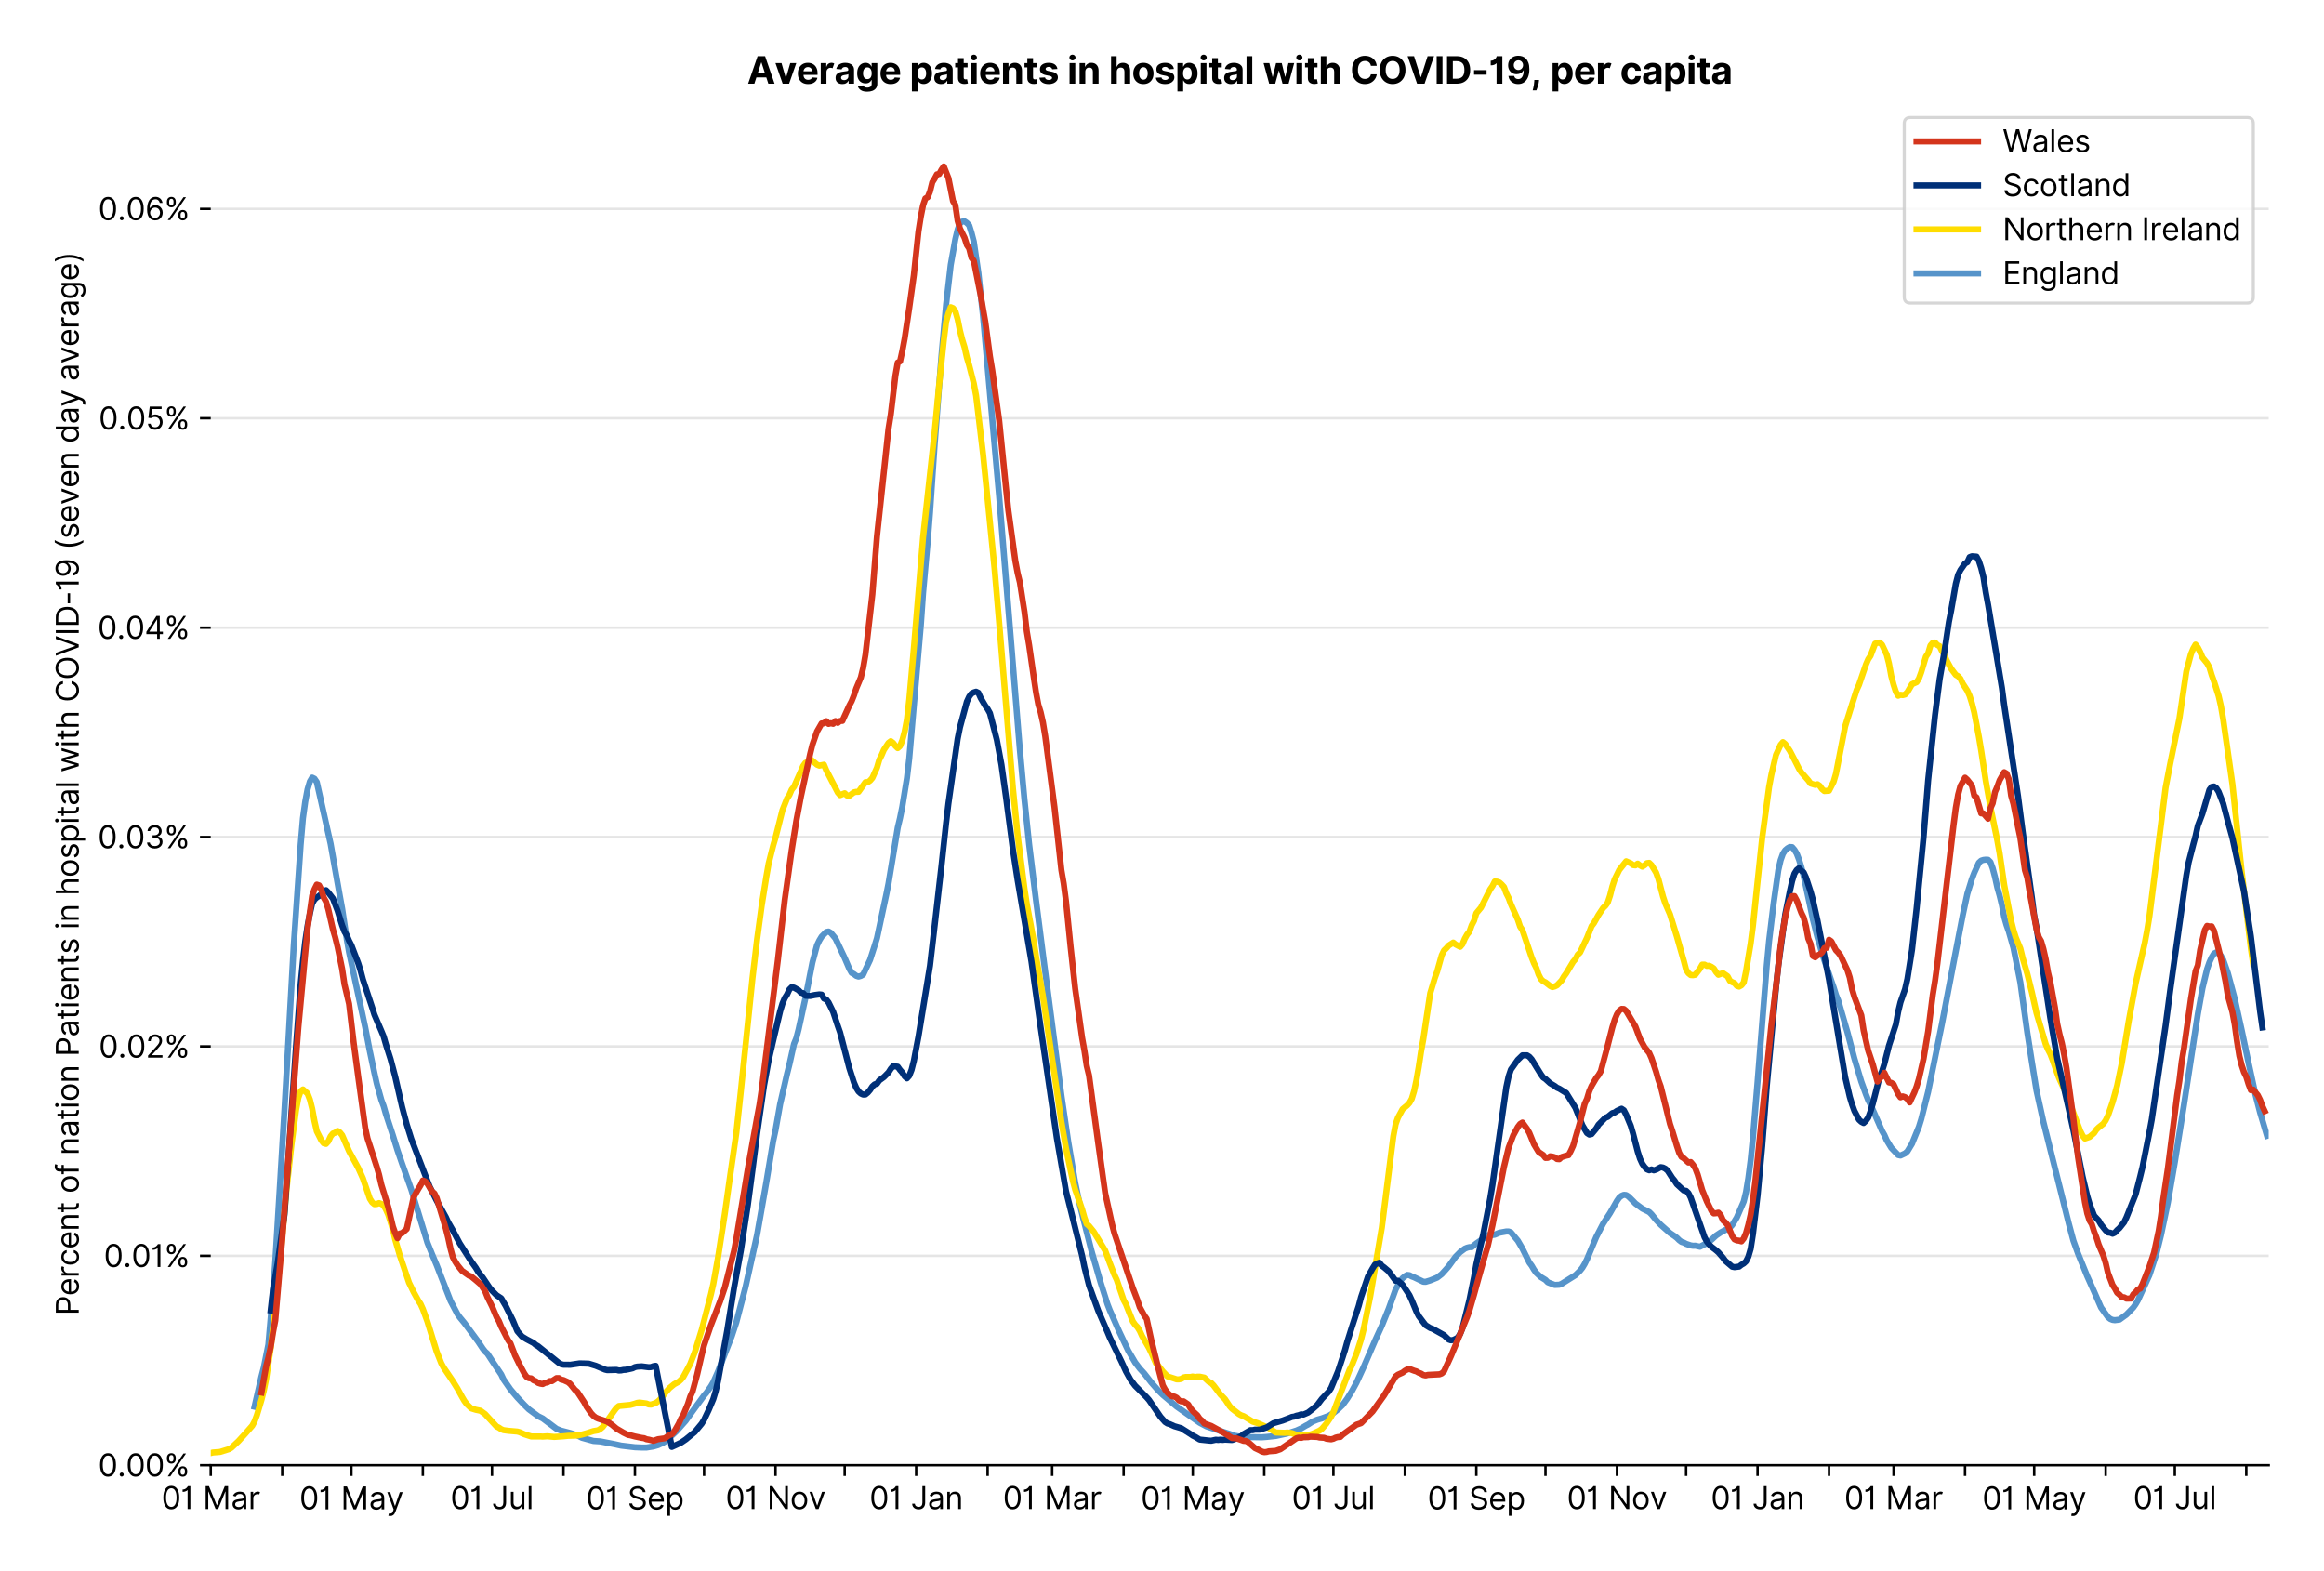 <?xml version="1.0" encoding="utf-8" standalone="no"?>
<!DOCTYPE svg PUBLIC "-//W3C//DTD SVG 1.1//EN"
  "http://www.w3.org/Graphics/SVG/1.1/DTD/svg11.dtd">
<svg xmlns:xlink="http://www.w3.org/1999/xlink" viewBox="0 0 756.175 511.234" xmlns="http://www.w3.org/2000/svg" version="1.1">
 <defs>
  <style type="text/css">*{stroke-linejoin: round; stroke-linecap: butt}</style>
 </defs>
 <g id="figure_1">
  <g id="patch_1">
   <path d="M 0 511.234 
L 756.175 511.234 
L 756.175 0 
L 0 0 
z
" style="fill: #ffffff"/>
  </g>
  <g id="axes_1">
   <g id="patch_2">
    <path d="M 68.575 476.745 
L 738.175 476.745 
L 738.175 33.225 
L 68.575 33.225 
z
" style="fill: #ffffff"/>
   </g>
   <g id="matplotlib.axis_1">
    <g id="xtick_1">
     <g id="line2d_1">
      <defs>
       <path id="m618be3c722" d="M 0 0 
L 0 3.5 
" style="stroke: #000000; stroke-width: 0.8"/>
      </defs>
      <g>
       <use xlink:href="#m618be3c722" x="68.575" y="476.745" style="stroke: #000000; stroke-width: 0.8"/>
      </g>
     </g>
     <g id="text_1">
      <!-- 01 Mar -->
      <g transform="translate(52.538 491.018)scale(0.1 -0.1)">
       <defs>
        <path id="Inter-Regular-30" d="M 2000 -64 
Q 1230 -64 806 561 
Q 382 1186 382 2327 
Q 382 3459 809 4088 
Q 1236 4718 2000 4718 
Q 2764 4718 3191 4088 
Q 3618 3459 3618 2327 
Q 3618 1186 3194 561 
Q 2771 -64 2000 -64 
z
M 2000 436 
Q 2509 436 2791 927 
Q 3073 1418 3073 2327 
Q 3073 3234 2789 3730 
Q 2505 4227 2000 4227 
Q 1496 4227 1211 3730 
Q 927 3234 927 2327 
Q 927 1418 1210 927 
Q 1493 436 2000 436 
z
" transform="scale(0.016)"/>
        <path id="Inter-Regular-31" d="M 1973 4655 
L 1973 0 
L 1409 0 
L 1409 3836 
L 1373 3836 
Q 1341 3773 1209 3692 
Q 1077 3611 868 3551 
Q 659 3491 391 3491 
L 391 3964 
Q 661 3964 859 4061 
Q 1057 4159 1190 4291 
Q 1323 4423 1392 4529 
Q 1461 4636 1473 4655 
L 1973 4655 
z
" transform="scale(0.016)"/>
        <path id="Inter-Regular-20" transform="scale(0.016)"/>
        <path id="Inter-Regular-4d" d="M 564 4655 
L 1236 4655 
L 2818 791 
L 2873 791 
L 4455 4655 
L 5127 4655 
L 5127 0 
L 4600 0 
L 4600 3536 
L 4555 3536 
L 3100 0 
L 2591 0 
L 1136 3536 
L 1091 3536 
L 1091 0 
L 564 0 
L 564 4655 
z
" transform="scale(0.016)"/>
        <path id="Inter-Regular-61" d="M 1518 -82 
Q 1186 -82 916 44 
Q 646 170 486 410 
Q 327 650 327 991 
Q 327 1291 445 1478 
Q 564 1666 761 1773 
Q 959 1880 1199 1933 
Q 1439 1986 1682 2018 
Q 2000 2059 2199 2080 
Q 2398 2102 2490 2154 
Q 2582 2207 2582 2336 
L 2582 2355 
Q 2582 2691 2399 2877 
Q 2216 3064 1846 3064 
Q 1461 3064 1243 2895 
Q 1025 2727 936 2536 
L 427 2718 
Q 564 3036 792 3214 
Q 1021 3393 1292 3464 
Q 1564 3536 1827 3536 
Q 1996 3536 2215 3496 
Q 2434 3457 2640 3334 
Q 2846 3211 2982 2963 
Q 3118 2716 3118 2300 
L 3118 0 
L 2582 0 
L 2582 473 
L 2555 473 
Q 2500 359 2373 229 
Q 2246 100 2034 9 
Q 1823 -82 1518 -82 
z
M 1600 400 
Q 1918 400 2137 525 
Q 2357 650 2469 847 
Q 2582 1045 2582 1264 
L 2582 1755 
Q 2548 1714 2433 1681 
Q 2318 1648 2169 1624 
Q 2021 1600 1881 1583 
Q 1741 1566 1655 1555 
Q 1446 1527 1265 1467 
Q 1084 1407 974 1287 
Q 864 1168 864 964 
Q 864 684 1072 542 
Q 1280 400 1600 400 
z
" transform="scale(0.016)"/>
        <path id="Inter-Regular-72" d="M 491 0 
L 491 3491 
L 1009 3491 
L 1009 2964 
L 1046 2964 
Q 1139 3223 1389 3384 
Q 1639 3545 1955 3545 
Q 2100 3545 2209 3511 
Q 2318 3477 2400 3418 
L 2218 2964 
Q 2161 2993 2085 3010 
Q 2009 3027 1909 3027 
Q 1527 3027 1277 2794 
Q 1027 2561 1027 2209 
L 1027 0 
L 491 0 
z
" transform="scale(0.016)"/>
       </defs>
       <use xlink:href="#Inter-Regular-30"/>
       <use xlink:href="#Inter-Regular-31" x="62.5"/>
       <use xlink:href="#Inter-Regular-20" x="106.676"/>
       <use xlink:href="#Inter-Regular-4d" x="134.801"/>
       <use xlink:href="#Inter-Regular-61" x="225.994"/>
       <use xlink:href="#Inter-Regular-72" x="282.386"/>
      </g>
     </g>
    </g>
    <g id="xtick_2">
     <g id="line2d_2">
      <g>
       <use xlink:href="#m618be3c722" x="91.827" y="476.745" style="stroke: #000000; stroke-width: 0.8"/>
      </g>
     </g>
    </g>
    <g id="xtick_3">
     <g id="line2d_3">
      <g>
       <use xlink:href="#m618be3c722" x="114.329" y="476.745" style="stroke: #000000; stroke-width: 0.8"/>
      </g>
     </g>
     <g id="text_2">
      <!-- 01 May -->
      <g transform="translate(97.426 491.117)scale(0.1 -0.1)">
       <defs>
        <path id="Inter-Regular-79" d="M 818 -1355 
Q 682 -1355 575 -1333 
Q 468 -1311 427 -1291 
L 564 -818 
Q 857 -893 1053 -814 
Q 1250 -736 1391 -345 
L 1509 -18 
L 218 3491 
L 800 3491 
L 1764 709 
L 1800 709 
L 2764 3491 
L 3346 3491 
L 1846 -564 
Q 1550 -1355 818 -1355 
z
" transform="scale(0.016)"/>
       </defs>
       <use xlink:href="#Inter-Regular-30"/>
       <use xlink:href="#Inter-Regular-31" x="62.5"/>
       <use xlink:href="#Inter-Regular-20" x="106.676"/>
       <use xlink:href="#Inter-Regular-4d" x="134.801"/>
       <use xlink:href="#Inter-Regular-61" x="225.994"/>
       <use xlink:href="#Inter-Regular-79" x="282.386"/>
      </g>
     </g>
    </g>
    <g id="xtick_4">
     <g id="line2d_4">
      <g>
       <use xlink:href="#m618be3c722" x="137.581" y="476.745" style="stroke: #000000; stroke-width: 0.8"/>
      </g>
     </g>
    </g>
    <g id="xtick_5">
     <g id="line2d_5">
      <g>
       <use xlink:href="#m618be3c722" x="160.083" y="476.745" style="stroke: #000000; stroke-width: 0.8"/>
      </g>
     </g>
     <g id="text_3">
      <!-- 01 Jul -->
      <g transform="translate(146.539 491.018)scale(0.1 -0.1)">
       <defs>
        <path id="Inter-Regular-4a" d="M 2346 4655 
L 2909 4655 
L 2909 1327 
Q 2909 657 2549 296 
Q 2189 -64 1582 -64 
Q 1200 -64 902 76 
Q 605 216 434 475 
Q 264 734 264 1091 
L 818 1091 
Q 818 795 1034 615 
Q 1250 436 1582 436 
Q 1948 436 2147 664 
Q 2346 893 2346 1327 
L 2346 4655 
z
" transform="scale(0.016)"/>
        <path id="Inter-Regular-75" d="M 2691 1427 
L 2691 3491 
L 3227 3491 
L 3227 0 
L 2691 0 
L 2691 591 
L 2655 591 
Q 2532 325 2273 140 
Q 2014 -45 1618 -45 
Q 1127 -45 809 280 
Q 491 605 491 1273 
L 491 3491 
L 1027 3491 
L 1027 1309 
Q 1027 927 1242 700 
Q 1457 473 1791 473 
Q 1991 473 2199 575 
Q 2407 677 2549 888 
Q 2691 1100 2691 1427 
z
" transform="scale(0.016)"/>
        <path id="Inter-Regular-6c" d="M 1027 4655 
L 1027 0 
L 491 0 
L 491 4655 
L 1027 4655 
z
" transform="scale(0.016)"/>
       </defs>
       <use xlink:href="#Inter-Regular-30"/>
       <use xlink:href="#Inter-Regular-31" x="62.5"/>
       <use xlink:href="#Inter-Regular-20" x="106.676"/>
       <use xlink:href="#Inter-Regular-4a" x="134.801"/>
       <use xlink:href="#Inter-Regular-75" x="189.063"/>
       <use xlink:href="#Inter-Regular-6c" x="247.159"/>
      </g>
     </g>
    </g>
    <g id="xtick_6">
     <g id="line2d_6">
      <g>
       <use xlink:href="#m618be3c722" x="183.335" y="476.745" style="stroke: #000000; stroke-width: 0.8"/>
      </g>
     </g>
    </g>
    <g id="xtick_7">
     <g id="line2d_7">
      <g>
       <use xlink:href="#m618be3c722" x="206.587" y="476.745" style="stroke: #000000; stroke-width: 0.8"/>
      </g>
     </g>
     <g id="text_4">
      <!-- 01 Sep -->
      <g transform="translate(190.7 491.117)scale(0.1 -0.1)">
       <defs>
        <path id="Inter-Regular-53" d="M 3109 3491 
Q 3068 3836 2777 4027 
Q 2486 4218 2064 4218 
Q 1600 4218 1318 3999 
Q 1036 3780 1036 3445 
Q 1036 3195 1189 3042 
Q 1343 2889 1553 2803 
Q 1764 2718 1936 2673 
L 2409 2545 
Q 2591 2498 2815 2414 
Q 3039 2330 3244 2185 
Q 3450 2041 3584 1816 
Q 3718 1591 3718 1264 
Q 3718 886 3521 581 
Q 3325 277 2949 97 
Q 2573 -82 2036 -82 
Q 1286 -82 845 272 
Q 405 627 364 1200 
L 946 1200 
Q 968 936 1124 764 
Q 1280 593 1519 510 
Q 1759 427 2036 427 
Q 2359 427 2616 533 
Q 2873 639 3023 828 
Q 3173 1018 3173 1273 
Q 3173 1505 3043 1650 
Q 2914 1795 2702 1886 
Q 2491 1977 2246 2045 
L 1673 2209 
Q 1127 2366 809 2657 
Q 491 2948 491 3418 
Q 491 3809 703 4101 
Q 916 4393 1276 4555 
Q 1636 4718 2082 4718 
Q 2532 4718 2882 4558 
Q 3232 4398 3437 4120 
Q 3643 3843 3655 3491 
L 3109 3491 
z
" transform="scale(0.016)"/>
        <path id="Inter-Regular-65" d="M 1955 -73 
Q 1450 -73 1085 151 
Q 721 375 524 778 
Q 327 1182 327 1718 
Q 327 2255 524 2665 
Q 721 3075 1074 3305 
Q 1427 3536 1900 3536 
Q 2173 3536 2439 3445 
Q 2705 3355 2923 3151 
Q 3141 2948 3270 2614 
Q 3400 2280 3400 1791 
L 3400 1564 
L 866 1564 
Q 884 1005 1183 707 
Q 1482 409 1955 409 
Q 2271 409 2498 545 
Q 2725 682 2827 955 
L 3346 809 
Q 3223 414 2854 170 
Q 2486 -73 1955 -73 
z
M 866 2027 
L 2855 2027 
Q 2855 2470 2595 2762 
Q 2336 3055 1900 3055 
Q 1593 3055 1368 2911 
Q 1143 2768 1013 2533 
Q 884 2298 866 2027 
z
" transform="scale(0.016)"/>
        <path id="Inter-Regular-70" d="M 491 -1309 
L 491 3491 
L 1009 3491 
L 1009 2936 
L 1073 2936 
Q 1132 3027 1237 3169 
Q 1343 3311 1542 3423 
Q 1741 3536 2082 3536 
Q 2523 3536 2859 3315 
Q 3196 3095 3384 2690 
Q 3573 2286 3573 1736 
Q 3573 1182 3384 776 
Q 3196 370 2861 148 
Q 2527 -73 2091 -73 
Q 1755 -73 1552 39 
Q 1350 152 1241 296 
Q 1132 441 1073 536 
L 1027 536 
L 1027 -1309 
L 491 -1309 
z
M 1018 1745 
Q 1018 1152 1276 780 
Q 1534 409 2018 409 
Q 2355 409 2581 587 
Q 2807 766 2921 1069 
Q 3036 1373 3036 1745 
Q 3036 2114 2923 2410 
Q 2811 2707 2585 2881 
Q 2359 3055 2018 3055 
Q 1527 3055 1272 2693 
Q 1018 2332 1018 1745 
z
" transform="scale(0.016)"/>
       </defs>
       <use xlink:href="#Inter-Regular-30"/>
       <use xlink:href="#Inter-Regular-31" x="62.5"/>
       <use xlink:href="#Inter-Regular-20" x="106.676"/>
       <use xlink:href="#Inter-Regular-53" x="134.801"/>
       <use xlink:href="#Inter-Regular-65" x="198.58"/>
       <use xlink:href="#Inter-Regular-70" x="256.818"/>
      </g>
     </g>
    </g>
    <g id="xtick_8">
     <g id="line2d_8">
      <g>
       <use xlink:href="#m618be3c722" x="229.089" y="476.745" style="stroke: #000000; stroke-width: 0.8"/>
      </g>
     </g>
    </g>
    <g id="xtick_9">
     <g id="line2d_9">
      <g>
       <use xlink:href="#m618be3c722" x="252.341" y="476.745" style="stroke: #000000; stroke-width: 0.8"/>
      </g>
     </g>
     <g id="text_5">
      <!-- 01 Nov -->
      <g transform="translate(236.07 491.018)scale(0.1 -0.1)">
       <defs>
        <path id="Inter-Regular-4e" d="M 4255 4655 
L 4255 0 
L 3709 0 
L 1173 3655 
L 1127 3655 
L 1127 0 
L 564 0 
L 564 4655 
L 1109 4655 
L 3655 991 
L 3700 991 
L 3700 4655 
L 4255 4655 
z
" transform="scale(0.016)"/>
        <path id="Inter-Regular-6f" d="M 1909 -73 
Q 1436 -73 1080 152 
Q 725 377 526 781 
Q 327 1186 327 1727 
Q 327 2273 526 2679 
Q 725 3086 1080 3311 
Q 1436 3536 1909 3536 
Q 2382 3536 2737 3311 
Q 3093 3086 3292 2679 
Q 3491 2273 3491 1727 
Q 3491 1186 3292 781 
Q 3093 377 2737 152 
Q 2382 -73 1909 -73 
z
M 1909 409 
Q 2268 409 2500 593 
Q 2732 777 2843 1077 
Q 2955 1377 2955 1727 
Q 2955 2077 2843 2379 
Q 2732 2682 2500 2868 
Q 2268 3055 1909 3055 
Q 1550 3055 1318 2868 
Q 1086 2682 975 2379 
Q 864 2077 864 1727 
Q 864 1377 975 1077 
Q 1086 777 1318 593 
Q 1550 409 1909 409 
z
" transform="scale(0.016)"/>
        <path id="Inter-Regular-76" d="M 3346 3491 
L 2055 0 
L 1509 0 
L 218 3491 
L 800 3491 
L 1764 709 
L 1800 709 
L 2764 3491 
L 3346 3491 
z
" transform="scale(0.016)"/>
       </defs>
       <use xlink:href="#Inter-Regular-30"/>
       <use xlink:href="#Inter-Regular-31" x="62.5"/>
       <use xlink:href="#Inter-Regular-20" x="106.676"/>
       <use xlink:href="#Inter-Regular-4e" x="134.801"/>
       <use xlink:href="#Inter-Regular-6f" x="210.085"/>
       <use xlink:href="#Inter-Regular-76" x="269.744"/>
      </g>
     </g>
    </g>
    <g id="xtick_10">
     <g id="line2d_10">
      <g>
       <use xlink:href="#m618be3c722" x="274.843" y="476.745" style="stroke: #000000; stroke-width: 0.8"/>
      </g>
     </g>
    </g>
    <g id="xtick_11">
     <g id="line2d_11">
      <g>
       <use xlink:href="#m618be3c722" x="298.095" y="476.745" style="stroke: #000000; stroke-width: 0.8"/>
      </g>
     </g>
     <g id="text_6">
      <!-- 01 Jan -->
      <g transform="translate(282.896 491.018)scale(0.1 -0.1)">
       <defs>
        <path id="Inter-Regular-6e" d="M 1027 2100 
L 1027 0 
L 491 0 
L 491 3491 
L 1009 3491 
L 1009 2945 
L 1055 2945 
Q 1177 3211 1427 3373 
Q 1677 3536 2073 3536 
Q 2602 3536 2928 3211 
Q 3255 2886 3255 2218 
L 3255 0 
L 2718 0 
L 2718 2182 
Q 2718 2593 2504 2824 
Q 2291 3055 1918 3055 
Q 1534 3055 1280 2806 
Q 1027 2557 1027 2100 
z
" transform="scale(0.016)"/>
       </defs>
       <use xlink:href="#Inter-Regular-30"/>
       <use xlink:href="#Inter-Regular-31" x="62.5"/>
       <use xlink:href="#Inter-Regular-20" x="106.676"/>
       <use xlink:href="#Inter-Regular-4a" x="134.801"/>
       <use xlink:href="#Inter-Regular-61" x="189.063"/>
       <use xlink:href="#Inter-Regular-6e" x="245.455"/>
      </g>
     </g>
    </g>
    <g id="xtick_12">
     <g id="line2d_12">
      <g>
       <use xlink:href="#m618be3c722" x="321.347" y="476.745" style="stroke: #000000; stroke-width: 0.8"/>
      </g>
     </g>
    </g>
    <g id="xtick_13">
     <g id="line2d_13">
      <g>
       <use xlink:href="#m618be3c722" x="342.349" y="476.745" style="stroke: #000000; stroke-width: 0.8"/>
      </g>
     </g>
     <g id="text_7">
      <!-- 01 Mar -->
      <g transform="translate(326.313 491.018)scale(0.1 -0.1)">
       <use xlink:href="#Inter-Regular-30"/>
       <use xlink:href="#Inter-Regular-31" x="62.5"/>
       <use xlink:href="#Inter-Regular-20" x="106.676"/>
       <use xlink:href="#Inter-Regular-4d" x="134.801"/>
       <use xlink:href="#Inter-Regular-61" x="225.994"/>
       <use xlink:href="#Inter-Regular-72" x="282.386"/>
      </g>
     </g>
    </g>
    <g id="xtick_14">
     <g id="line2d_14">
      <g>
       <use xlink:href="#m618be3c722" x="365.601" y="476.745" style="stroke: #000000; stroke-width: 0.8"/>
      </g>
     </g>
    </g>
    <g id="xtick_15">
     <g id="line2d_15">
      <g>
       <use xlink:href="#m618be3c722" x="388.103" y="476.745" style="stroke: #000000; stroke-width: 0.8"/>
      </g>
     </g>
     <g id="text_8">
      <!-- 01 May -->
      <g transform="translate(371.2 491.117)scale(0.1 -0.1)">
       <use xlink:href="#Inter-Regular-30"/>
       <use xlink:href="#Inter-Regular-31" x="62.5"/>
       <use xlink:href="#Inter-Regular-20" x="106.676"/>
       <use xlink:href="#Inter-Regular-4d" x="134.801"/>
       <use xlink:href="#Inter-Regular-61" x="225.994"/>
       <use xlink:href="#Inter-Regular-79" x="282.386"/>
      </g>
     </g>
    </g>
    <g id="xtick_16">
     <g id="line2d_16">
      <g>
       <use xlink:href="#m618be3c722" x="411.355" y="476.745" style="stroke: #000000; stroke-width: 0.8"/>
      </g>
     </g>
    </g>
    <g id="xtick_17">
     <g id="line2d_17">
      <g>
       <use xlink:href="#m618be3c722" x="433.857" y="476.745" style="stroke: #000000; stroke-width: 0.8"/>
      </g>
     </g>
     <g id="text_9">
      <!-- 01 Jul -->
      <g transform="translate(420.314 491.018)scale(0.1 -0.1)">
       <use xlink:href="#Inter-Regular-30"/>
       <use xlink:href="#Inter-Regular-31" x="62.5"/>
       <use xlink:href="#Inter-Regular-20" x="106.676"/>
       <use xlink:href="#Inter-Regular-4a" x="134.801"/>
       <use xlink:href="#Inter-Regular-75" x="189.063"/>
       <use xlink:href="#Inter-Regular-6c" x="247.159"/>
      </g>
     </g>
    </g>
    <g id="xtick_18">
     <g id="line2d_18">
      <g>
       <use xlink:href="#m618be3c722" x="457.109" y="476.745" style="stroke: #000000; stroke-width: 0.8"/>
      </g>
     </g>
    </g>
    <g id="xtick_19">
     <g id="line2d_19">
      <g>
       <use xlink:href="#m618be3c722" x="480.362" y="476.745" style="stroke: #000000; stroke-width: 0.8"/>
      </g>
     </g>
     <g id="text_10">
      <!-- 01 Sep -->
      <g transform="translate(464.474 491.117)scale(0.1 -0.1)">
       <use xlink:href="#Inter-Regular-30"/>
       <use xlink:href="#Inter-Regular-31" x="62.5"/>
       <use xlink:href="#Inter-Regular-20" x="106.676"/>
       <use xlink:href="#Inter-Regular-53" x="134.801"/>
       <use xlink:href="#Inter-Regular-65" x="198.58"/>
       <use xlink:href="#Inter-Regular-70" x="256.818"/>
      </g>
     </g>
    </g>
    <g id="xtick_20">
     <g id="line2d_20">
      <g>
       <use xlink:href="#m618be3c722" x="502.864" y="476.745" style="stroke: #000000; stroke-width: 0.8"/>
      </g>
     </g>
    </g>
    <g id="xtick_21">
     <g id="line2d_21">
      <g>
       <use xlink:href="#m618be3c722" x="526.116" y="476.745" style="stroke: #000000; stroke-width: 0.8"/>
      </g>
     </g>
     <g id="text_11">
      <!-- 01 Nov -->
      <g transform="translate(509.845 491.018)scale(0.1 -0.1)">
       <use xlink:href="#Inter-Regular-30"/>
       <use xlink:href="#Inter-Regular-31" x="62.5"/>
       <use xlink:href="#Inter-Regular-20" x="106.676"/>
       <use xlink:href="#Inter-Regular-4e" x="134.801"/>
       <use xlink:href="#Inter-Regular-6f" x="210.085"/>
       <use xlink:href="#Inter-Regular-76" x="269.744"/>
      </g>
     </g>
    </g>
    <g id="xtick_22">
     <g id="line2d_22">
      <g>
       <use xlink:href="#m618be3c722" x="548.618" y="476.745" style="stroke: #000000; stroke-width: 0.8"/>
      </g>
     </g>
    </g>
    <g id="xtick_23">
     <g id="line2d_23">
      <g>
       <use xlink:href="#m618be3c722" x="571.87" y="476.745" style="stroke: #000000; stroke-width: 0.8"/>
      </g>
     </g>
     <g id="text_12">
      <!-- 01 Jan -->
      <g transform="translate(556.67 491.018)scale(0.1 -0.1)">
       <use xlink:href="#Inter-Regular-30"/>
       <use xlink:href="#Inter-Regular-31" x="62.5"/>
       <use xlink:href="#Inter-Regular-20" x="106.676"/>
       <use xlink:href="#Inter-Regular-4a" x="134.801"/>
       <use xlink:href="#Inter-Regular-61" x="189.063"/>
       <use xlink:href="#Inter-Regular-6e" x="245.455"/>
      </g>
     </g>
    </g>
    <g id="xtick_24">
     <g id="line2d_24">
      <g>
       <use xlink:href="#m618be3c722" x="595.122" y="476.745" style="stroke: #000000; stroke-width: 0.8"/>
      </g>
     </g>
    </g>
    <g id="xtick_25">
     <g id="line2d_25">
      <g>
       <use xlink:href="#m618be3c722" x="616.124" y="476.745" style="stroke: #000000; stroke-width: 0.8"/>
      </g>
     </g>
     <g id="text_13">
      <!-- 01 Mar -->
      <g transform="translate(600.087 491.018)scale(0.1 -0.1)">
       <use xlink:href="#Inter-Regular-30"/>
       <use xlink:href="#Inter-Regular-31" x="62.5"/>
       <use xlink:href="#Inter-Regular-20" x="106.676"/>
       <use xlink:href="#Inter-Regular-4d" x="134.801"/>
       <use xlink:href="#Inter-Regular-61" x="225.994"/>
       <use xlink:href="#Inter-Regular-72" x="282.386"/>
      </g>
     </g>
    </g>
    <g id="xtick_26">
     <g id="line2d_26">
      <g>
       <use xlink:href="#m618be3c722" x="639.376" y="476.745" style="stroke: #000000; stroke-width: 0.8"/>
      </g>
     </g>
    </g>
    <g id="xtick_27">
     <g id="line2d_27">
      <g>
       <use xlink:href="#m618be3c722" x="661.878" y="476.745" style="stroke: #000000; stroke-width: 0.8"/>
      </g>
     </g>
     <g id="text_14">
      <!-- 01 May -->
      <g transform="translate(644.975 491.117)scale(0.1 -0.1)">
       <use xlink:href="#Inter-Regular-30"/>
       <use xlink:href="#Inter-Regular-31" x="62.5"/>
       <use xlink:href="#Inter-Regular-20" x="106.676"/>
       <use xlink:href="#Inter-Regular-4d" x="134.801"/>
       <use xlink:href="#Inter-Regular-61" x="225.994"/>
       <use xlink:href="#Inter-Regular-79" x="282.386"/>
      </g>
     </g>
    </g>
    <g id="xtick_28">
     <g id="line2d_28">
      <g>
       <use xlink:href="#m618be3c722" x="685.13" y="476.745" style="stroke: #000000; stroke-width: 0.8"/>
      </g>
     </g>
    </g>
    <g id="xtick_29">
     <g id="line2d_29">
      <g>
       <use xlink:href="#m618be3c722" x="707.632" y="476.745" style="stroke: #000000; stroke-width: 0.8"/>
      </g>
     </g>
     <g id="text_15">
      <!-- 01 Jul -->
      <g transform="translate(694.088 491.018)scale(0.1 -0.1)">
       <use xlink:href="#Inter-Regular-30"/>
       <use xlink:href="#Inter-Regular-31" x="62.5"/>
       <use xlink:href="#Inter-Regular-20" x="106.676"/>
       <use xlink:href="#Inter-Regular-4a" x="134.801"/>
       <use xlink:href="#Inter-Regular-75" x="189.063"/>
       <use xlink:href="#Inter-Regular-6c" x="247.159"/>
      </g>
     </g>
    </g>
    <g id="xtick_30">
     <g id="line2d_30">
      <g>
       <use xlink:href="#m618be3c722" x="730.884" y="476.745" style="stroke: #000000; stroke-width: 0.8"/>
      </g>
     </g>
    </g>
   </g>
   <g id="matplotlib.axis_2">
    <g id="ytick_1">
     <g id="line2d_31">
      <path d="M 68.575 476.745 
L 738.175 476.745 
" clip-path="url(#pfe7a67d7fb)" style="fill: none; stroke: #e5e5e5; stroke-width: 0.8; stroke-linecap: square"/>
     </g>
     <g id="line2d_32">
      <defs>
       <path id="m166b67bff5" d="M 0 0 
L -3.5 0 
" style="stroke: #000000; stroke-width: 0.8"/>
      </defs>
      <g>
       <use xlink:href="#m166b67bff5" x="68.575" y="476.745" style="stroke: #000000; stroke-width: 0.8"/>
      </g>
     </g>
     <g id="text_16">
      <!-- 0.00% -->
      <g transform="translate(31.944 480.382)scale(0.1 -0.1)">
       <defs>
        <path id="Inter-Regular-2e" d="M 882 -36 
Q 714 -36 593 84 
Q 473 205 473 373 
Q 473 541 593 661 
Q 714 782 882 782 
Q 1050 782 1170 661 
Q 1291 541 1291 373 
Q 1291 205 1170 84 
Q 1050 -36 882 -36 
z
" transform="scale(0.016)"/>
        <path id="Inter-Regular-25" d="M 2855 873 
L 2855 1118 
Q 2855 1373 2960 1585 
Q 3066 1798 3269 1926 
Q 3473 2055 3764 2055 
Q 4059 2055 4259 1926 
Q 4459 1798 4561 1585 
Q 4664 1373 4664 1118 
L 4664 873 
Q 4664 618 4560 405 
Q 4457 193 4256 64 
Q 4055 -64 3764 -64 
Q 3468 -64 3266 64 
Q 3064 193 2959 405 
Q 2855 618 2855 873 
z
M 536 3536 
L 536 3782 
Q 536 4036 642 4248 
Q 748 4461 951 4589 
Q 1155 4718 1446 4718 
Q 1741 4718 1941 4589 
Q 2141 4461 2243 4248 
Q 2346 4036 2346 3782 
L 2346 3536 
Q 2346 3282 2242 3069 
Q 2139 2857 1937 2728 
Q 1736 2600 1446 2600 
Q 1150 2600 948 2728 
Q 746 2857 641 3069 
Q 536 3282 536 3536 
z
M 709 0 
L 3909 4655 
L 4427 4655 
L 1227 0 
L 709 0 
z
M 3318 1118 
L 3318 873 
Q 3318 661 3418 494 
Q 3518 327 3764 327 
Q 4002 327 4101 494 
Q 4200 661 4200 873 
L 4200 1118 
Q 4200 1330 4104 1497 
Q 4009 1664 3764 1664 
Q 3525 1664 3421 1497 
Q 3318 1330 3318 1118 
z
M 1000 3782 
L 1000 3536 
Q 1000 3325 1100 3158 
Q 1200 2991 1446 2991 
Q 1684 2991 1783 3158 
Q 1882 3325 1882 3536 
L 1882 3782 
Q 1882 3993 1786 4160 
Q 1691 4327 1446 4327 
Q 1207 4327 1103 4160 
Q 1000 3993 1000 3782 
z
" transform="scale(0.016)"/>
       </defs>
       <use xlink:href="#Inter-Regular-30"/>
       <use xlink:href="#Inter-Regular-2e" x="62.5"/>
       <use xlink:href="#Inter-Regular-30" x="90.057"/>
       <use xlink:href="#Inter-Regular-30" x="152.557"/>
       <use xlink:href="#Inter-Regular-25" x="215.057"/>
      </g>
     </g>
    </g>
    <g id="ytick_2">
     <g id="line2d_33">
      <path d="M 68.575 408.615 
L 738.175 408.615 
" clip-path="url(#pfe7a67d7fb)" style="fill: none; stroke: #e5e5e5; stroke-width: 0.8; stroke-linecap: square"/>
     </g>
     <g id="line2d_34">
      <g>
       <use xlink:href="#m166b67bff5" x="68.575" y="408.615" style="stroke: #000000; stroke-width: 0.8"/>
      </g>
     </g>
     <g id="text_17">
      <!-- 0.01% -->
      <g transform="translate(33.777 412.252)scale(0.1 -0.1)">
       <use xlink:href="#Inter-Regular-30"/>
       <use xlink:href="#Inter-Regular-2e" x="62.5"/>
       <use xlink:href="#Inter-Regular-30" x="90.057"/>
       <use xlink:href="#Inter-Regular-31" x="152.557"/>
       <use xlink:href="#Inter-Regular-25" x="196.733"/>
      </g>
     </g>
    </g>
    <g id="ytick_3">
     <g id="line2d_35">
      <path d="M 68.575 340.486 
L 738.175 340.486 
" clip-path="url(#pfe7a67d7fb)" style="fill: none; stroke: #e5e5e5; stroke-width: 0.8; stroke-linecap: square"/>
     </g>
     <g id="line2d_36">
      <g>
       <use xlink:href="#m166b67bff5" x="68.575" y="340.486" style="stroke: #000000; stroke-width: 0.8"/>
      </g>
     </g>
     <g id="text_18">
      <!-- 0.02% -->
      <g transform="translate(32.142 344.122)scale(0.1 -0.1)">
       <defs>
        <path id="Inter-Regular-32" d="M 482 0 
L 482 409 
L 2018 2091 
Q 2289 2386 2464 2605 
Q 2639 2825 2724 3019 
Q 2809 3214 2809 3427 
Q 2809 3795 2553 4011 
Q 2298 4227 1918 4227 
Q 1514 4227 1275 3985 
Q 1036 3743 1036 3345 
L 500 3345 
Q 500 3755 688 4064 
Q 877 4373 1203 4545 
Q 1530 4718 1936 4718 
Q 2346 4718 2661 4545 
Q 2977 4373 3156 4079 
Q 3336 3786 3336 3427 
Q 3336 3170 3244 2926 
Q 3152 2682 2926 2383 
Q 2700 2084 2300 1655 
L 1255 536 
L 1255 500 
L 3418 500 
L 3418 0 
L 482 0 
z
" transform="scale(0.016)"/>
       </defs>
       <use xlink:href="#Inter-Regular-30"/>
       <use xlink:href="#Inter-Regular-2e" x="62.5"/>
       <use xlink:href="#Inter-Regular-30" x="90.057"/>
       <use xlink:href="#Inter-Regular-32" x="152.557"/>
       <use xlink:href="#Inter-Regular-25" x="213.068"/>
      </g>
     </g>
    </g>
    <g id="ytick_4">
     <g id="line2d_37">
      <path d="M 68.575 272.356 
L 738.175 272.356 
" clip-path="url(#pfe7a67d7fb)" style="fill: none; stroke: #e5e5e5; stroke-width: 0.8; stroke-linecap: square"/>
     </g>
     <g id="line2d_38">
      <g>
       <use xlink:href="#m166b67bff5" x="68.575" y="272.356" style="stroke: #000000; stroke-width: 0.8"/>
      </g>
     </g>
     <g id="text_19">
      <!-- 0.03% -->
      <g transform="translate(31.83 275.993)scale(0.1 -0.1)">
       <defs>
        <path id="Inter-Regular-33" d="M 2055 -64 
Q 1605 -64 1253 90 
Q 902 245 696 521 
Q 491 798 473 1164 
L 1046 1164 
Q 1071 827 1356 631 
Q 1641 436 2046 436 
Q 2493 436 2783 664 
Q 3073 893 3073 1264 
Q 3073 1650 2787 1893 
Q 2502 2136 1973 2136 
L 1600 2136 
L 1600 2636 
L 1973 2636 
Q 2386 2636 2647 2856 
Q 2909 3077 2909 3445 
Q 2909 3798 2679 4012 
Q 2450 4227 2064 4227 
Q 1823 4227 1610 4139 
Q 1398 4052 1264 3887 
Q 1130 3723 1118 3491 
L 573 3491 
Q 586 3857 793 4133 
Q 1000 4409 1335 4563 
Q 1671 4718 2073 4718 
Q 2505 4718 2814 4544 
Q 3123 4370 3289 4086 
Q 3455 3802 3455 3473 
Q 3455 3080 3249 2802 
Q 3043 2525 2691 2418 
L 2691 2382 
Q 3132 2309 3379 2008 
Q 3627 1707 3627 1264 
Q 3627 884 3421 583 
Q 3216 282 2861 109 
Q 2507 -64 2055 -64 
z
" transform="scale(0.016)"/>
       </defs>
       <use xlink:href="#Inter-Regular-30"/>
       <use xlink:href="#Inter-Regular-2e" x="62.5"/>
       <use xlink:href="#Inter-Regular-30" x="90.057"/>
       <use xlink:href="#Inter-Regular-33" x="152.557"/>
       <use xlink:href="#Inter-Regular-25" x="216.193"/>
      </g>
     </g>
    </g>
    <g id="ytick_5">
     <g id="line2d_39">
      <path d="M 68.575 204.226 
L 738.175 204.226 
" clip-path="url(#pfe7a67d7fb)" style="fill: none; stroke: #e5e5e5; stroke-width: 0.8; stroke-linecap: square"/>
     </g>
     <g id="line2d_40">
      <g>
       <use xlink:href="#m166b67bff5" x="68.575" y="204.226" style="stroke: #000000; stroke-width: 0.8"/>
      </g>
     </g>
     <g id="text_20">
      <!-- 0.04% -->
      <g transform="translate(31.773 207.863)scale(0.1 -0.1)">
       <defs>
        <path id="Inter-Regular-34" d="M 373 955 
L 373 1418 
L 2418 4655 
L 3100 4655 
L 3100 1455 
L 3736 1455 
L 3736 955 
L 3100 955 
L 3100 0 
L 2564 0 
L 2564 955 
L 373 955 
z
M 2564 1455 
L 2564 3936 
L 2527 3936 
L 982 1491 
L 982 1455 
L 2564 1455 
z
" transform="scale(0.016)"/>
       </defs>
       <use xlink:href="#Inter-Regular-30"/>
       <use xlink:href="#Inter-Regular-2e" x="62.5"/>
       <use xlink:href="#Inter-Regular-30" x="90.057"/>
       <use xlink:href="#Inter-Regular-34" x="152.557"/>
       <use xlink:href="#Inter-Regular-25" x="216.761"/>
      </g>
     </g>
    </g>
    <g id="ytick_6">
     <g id="line2d_41">
      <path d="M 68.575 136.097 
L 738.175 136.097 
" clip-path="url(#pfe7a67d7fb)" style="fill: none; stroke: #e5e5e5; stroke-width: 0.8; stroke-linecap: square"/>
     </g>
     <g id="line2d_42">
      <g>
       <use xlink:href="#m166b67bff5" x="68.575" y="136.097" style="stroke: #000000; stroke-width: 0.8"/>
      </g>
     </g>
     <g id="text_21">
      <!-- 0.05% -->
      <g transform="translate(32.114 139.733)scale(0.1 -0.1)">
       <defs>
        <path id="Inter-Regular-35" d="M 1936 -64 
Q 1536 -64 1216 95 
Q 896 255 702 532 
Q 509 809 491 1164 
L 1036 1164 
Q 1068 848 1324 642 
Q 1580 436 1936 436 
Q 2223 436 2447 570 
Q 2671 705 2799 940 
Q 2927 1175 2927 1473 
Q 2927 1777 2794 2017 
Q 2661 2257 2429 2395 
Q 2198 2534 1900 2536 
Q 1686 2539 1461 2472 
Q 1236 2405 1091 2300 
L 564 2364 
L 846 4655 
L 3264 4655 
L 3264 4155 
L 1318 4155 
L 1155 2782 
L 1182 2782 
Q 1325 2895 1541 2970 
Q 1757 3045 1991 3045 
Q 2418 3045 2753 2842 
Q 3089 2639 3281 2286 
Q 3473 1934 3473 1482 
Q 3473 1036 3274 687 
Q 3075 339 2727 137 
Q 2380 -64 1936 -64 
z
" transform="scale(0.016)"/>
       </defs>
       <use xlink:href="#Inter-Regular-30"/>
       <use xlink:href="#Inter-Regular-2e" x="62.5"/>
       <use xlink:href="#Inter-Regular-30" x="90.057"/>
       <use xlink:href="#Inter-Regular-35" x="152.557"/>
       <use xlink:href="#Inter-Regular-25" x="213.352"/>
      </g>
     </g>
    </g>
    <g id="ytick_7">
     <g id="line2d_43">
      <path d="M 68.575 67.967 
L 738.175 67.967 
" clip-path="url(#pfe7a67d7fb)" style="fill: none; stroke: #e5e5e5; stroke-width: 0.8; stroke-linecap: square"/>
     </g>
     <g id="line2d_44">
      <g>
       <use xlink:href="#m166b67bff5" x="68.575" y="67.967" style="stroke: #000000; stroke-width: 0.8"/>
      </g>
     </g>
     <g id="text_22">
      <!-- 0.06% -->
      <g transform="translate(31.958 71.604)scale(0.1 -0.1)">
       <defs>
        <path id="Inter-Regular-36" d="M 2027 -64 
Q 1741 -59 1454 45 
Q 1168 150 932 399 
Q 696 648 552 1074 
Q 409 1500 409 2145 
Q 409 3386 861 4056 
Q 1314 4727 2100 4727 
Q 2686 4727 3073 4384 
Q 3461 4041 3546 3491 
L 2991 3491 
Q 2914 3811 2691 4019 
Q 2468 4227 2100 4227 
Q 1559 4227 1249 3755 
Q 939 3284 936 2427 
L 973 2427 
Q 1164 2716 1461 2880 
Q 1759 3045 2118 3045 
Q 2518 3045 2850 2846 
Q 3182 2648 3382 2299 
Q 3582 1950 3582 1500 
Q 3582 1068 3389 710 
Q 3196 352 2847 142 
Q 2498 -68 2027 -64 
z
M 2027 436 
Q 2314 436 2542 579 
Q 2771 723 2903 964 
Q 3036 1205 3036 1500 
Q 3036 1789 2908 2026 
Q 2780 2264 2556 2404 
Q 2332 2545 2046 2545 
Q 1757 2545 1525 2397 
Q 1293 2250 1157 2010 
Q 1021 1770 1018 1491 
Q 1018 1214 1149 973 
Q 1280 732 1508 584 
Q 1736 436 2027 436 
z
" transform="scale(0.016)"/>
       </defs>
       <use xlink:href="#Inter-Regular-30"/>
       <use xlink:href="#Inter-Regular-2e" x="62.5"/>
       <use xlink:href="#Inter-Regular-30" x="90.057"/>
       <use xlink:href="#Inter-Regular-36" x="152.557"/>
       <use xlink:href="#Inter-Regular-25" x="214.915"/>
      </g>
     </g>
    </g>
    <g id="text_23">
     <!-- Percent of nation Patients in hospital with COVID-19 (seven day average) -->
     <g transform="translate(25.614 428.013)rotate(-90)scale(0.1 -0.1)">
      <defs>
       <path id="Inter-Regular-50" d="M 564 0 
L 564 4655 
L 2136 4655 
Q 2684 4655 3033 4458 
Q 3382 4261 3550 3927 
Q 3718 3593 3718 3182 
Q 3718 2770 3551 2434 
Q 3384 2098 3036 1899 
Q 2689 1700 2146 1700 
L 1127 1700 
L 1127 0 
L 564 0 
z
M 1127 2200 
L 2127 2200 
Q 2689 2200 2926 2482 
Q 3164 2764 3164 3182 
Q 3164 3602 2925 3878 
Q 2686 4155 2118 4155 
L 1127 4155 
L 1127 2200 
z
" transform="scale(0.016)"/>
       <path id="Inter-Regular-63" d="M 1909 -73 
Q 1418 -73 1063 159 
Q 709 391 518 798 
Q 327 1205 327 1727 
Q 327 2259 524 2667 
Q 721 3075 1074 3305 
Q 1427 3536 1900 3536 
Q 2268 3536 2563 3400 
Q 2859 3264 3047 3018 
Q 3236 2773 3282 2445 
L 2746 2445 
Q 2684 2684 2474 2869 
Q 2264 3055 1909 3055 
Q 1439 3055 1151 2697 
Q 864 2339 864 1745 
Q 864 1139 1148 774 
Q 1432 409 1909 409 
Q 2223 409 2447 570 
Q 2671 732 2746 1018 
L 3282 1018 
Q 3236 709 3058 462 
Q 2880 216 2588 71 
Q 2296 -73 1909 -73 
z
" transform="scale(0.016)"/>
       <path id="Inter-Regular-74" d="M 2009 3491 
L 2009 3036 
L 1264 3036 
L 1264 1000 
Q 1264 773 1331 660 
Q 1398 548 1503 510 
Q 1609 473 1727 473 
Q 1816 473 1873 483 
Q 1930 493 1964 500 
L 2073 18 
Q 2018 -2 1920 -23 
Q 1823 -45 1673 -45 
Q 1446 -45 1228 52 
Q 1011 150 869 350 
Q 727 550 727 855 
L 727 3036 
L 200 3036 
L 200 3491 
L 727 3491 
L 727 4327 
L 1264 4327 
L 1264 3491 
L 2009 3491 
z
" transform="scale(0.016)"/>
       <path id="Inter-Regular-66" d="M 2046 3491 
L 2046 3036 
L 1264 3036 
L 1264 0 
L 727 0 
L 727 3036 
L 164 3036 
L 164 3491 
L 727 3491 
L 727 3973 
Q 727 4273 868 4473 
Q 1009 4673 1234 4773 
Q 1459 4873 1709 4873 
Q 1907 4873 2032 4841 
Q 2157 4809 2218 4782 
L 2064 4318 
Q 2023 4332 1951 4352 
Q 1880 4373 1764 4373 
Q 1498 4373 1381 4239 
Q 1264 4105 1264 3845 
L 1264 3491 
L 2046 3491 
z
" transform="scale(0.016)"/>
       <path id="Inter-Regular-69" d="M 491 0 
L 491 3491 
L 1027 3491 
L 1027 0 
L 491 0 
z
M 764 4073 
Q 607 4073 494 4179 
Q 382 4286 382 4436 
Q 382 4586 494 4693 
Q 607 4800 764 4800 
Q 921 4800 1033 4693 
Q 1146 4586 1146 4436 
Q 1146 4286 1033 4179 
Q 921 4073 764 4073 
z
" transform="scale(0.016)"/>
       <path id="Inter-Regular-73" d="M 2964 2709 
L 2482 2573 
Q 2411 2755 2245 2914 
Q 2080 3073 1727 3073 
Q 1407 3073 1194 2926 
Q 982 2780 982 2555 
Q 982 2355 1127 2239 
Q 1273 2123 1582 2045 
L 2100 1918 
Q 3027 1691 3027 973 
Q 3027 673 2855 436 
Q 2684 200 2377 63 
Q 2071 -73 1664 -73 
Q 1130 -73 780 159 
Q 430 391 336 836 
L 846 964 
Q 989 400 1655 400 
Q 2030 400 2251 560 
Q 2473 720 2473 945 
Q 2473 1316 1955 1436 
L 1373 1573 
Q 893 1686 669 1926 
Q 446 2166 446 2527 
Q 446 2823 613 3050 
Q 780 3277 1069 3406 
Q 1359 3536 1727 3536 
Q 2246 3536 2542 3309 
Q 2839 3082 2964 2709 
z
" transform="scale(0.016)"/>
       <path id="Inter-Regular-68" d="M 1027 2100 
L 1027 0 
L 491 0 
L 491 4655 
L 1027 4655 
L 1027 2945 
L 1073 2945 
Q 1196 3216 1442 3376 
Q 1689 3536 2100 3536 
Q 2636 3536 2963 3213 
Q 3291 2891 3291 2218 
L 3291 0 
L 2755 0 
L 2755 2182 
Q 2755 2598 2540 2826 
Q 2325 3055 1946 3055 
Q 1548 3055 1287 2806 
Q 1027 2557 1027 2100 
z
" transform="scale(0.016)"/>
       <path id="Inter-Regular-77" d="M 1282 0 
L 218 3491 
L 782 3491 
L 1536 818 
L 1573 818 
L 2318 3491 
L 2891 3491 
L 3627 827 
L 3664 827 
L 4418 3491 
L 4982 3491 
L 3918 0 
L 3391 0 
L 2627 2682 
L 2573 2682 
L 1809 0 
L 1282 0 
z
" transform="scale(0.016)"/>
       <path id="Inter-Regular-43" d="M 4309 3200 
L 3746 3200 
Q 3677 3523 3484 3743 
Q 3291 3964 3018 4077 
Q 2746 4191 2436 4191 
Q 2014 4191 1672 3977 
Q 1330 3764 1128 3348 
Q 927 2932 927 2327 
Q 927 1723 1128 1307 
Q 1330 891 1672 677 
Q 2014 464 2436 464 
Q 2746 464 3018 577 
Q 3291 691 3484 911 
Q 3677 1132 3746 1455 
L 4309 1455 
Q 4223 977 3957 637 
Q 3691 298 3298 117 
Q 2905 -64 2436 -64 
Q 1841 -64 1377 227 
Q 914 518 648 1054 
Q 382 1591 382 2327 
Q 382 3064 648 3600 
Q 914 4136 1377 4427 
Q 1841 4718 2436 4718 
Q 2905 4718 3298 4537 
Q 3691 4357 3957 4017 
Q 4223 3677 4309 3200 
z
" transform="scale(0.016)"/>
       <path id="Inter-Regular-4f" d="M 4491 2327 
Q 4491 1591 4225 1054 
Q 3959 518 3495 227 
Q 3032 -64 2436 -64 
Q 1841 -64 1377 227 
Q 914 518 648 1054 
Q 382 1591 382 2327 
Q 382 3064 648 3600 
Q 914 4136 1377 4427 
Q 1841 4718 2436 4718 
Q 3032 4718 3495 4427 
Q 3959 4136 4225 3600 
Q 4491 3064 4491 2327 
z
M 3946 2327 
Q 3946 2932 3744 3348 
Q 3543 3764 3201 3977 
Q 2859 4191 2436 4191 
Q 2014 4191 1672 3977 
Q 1330 3764 1128 3348 
Q 927 2932 927 2327 
Q 927 1723 1128 1307 
Q 1330 891 1672 677 
Q 2014 464 2436 464 
Q 2859 464 3201 677 
Q 3543 891 3744 1307 
Q 3946 1723 3946 2327 
z
" transform="scale(0.016)"/>
       <path id="Inter-Regular-56" d="M 755 4655 
L 2136 736 
L 2191 736 
L 3573 4655 
L 4164 4655 
L 2455 0 
L 1873 0 
L 164 4655 
L 755 4655 
z
" transform="scale(0.016)"/>
       <path id="Inter-Regular-49" d="M 1127 4655 
L 1127 0 
L 564 0 
L 564 4655 
L 1127 4655 
z
" transform="scale(0.016)"/>
       <path id="Inter-Regular-44" d="M 2000 0 
L 564 0 
L 564 4655 
L 2064 4655 
Q 2741 4655 3223 4376 
Q 3705 4098 3961 3578 
Q 4218 3059 4218 2336 
Q 4218 1609 3959 1085 
Q 3700 561 3204 280 
Q 2709 0 2000 0 
z
M 1127 500 
L 1964 500 
Q 2830 500 3251 992 
Q 3673 1484 3673 2336 
Q 3673 3182 3259 3668 
Q 2846 4155 2027 4155 
L 1127 4155 
L 1127 500 
z
" transform="scale(0.016)"/>
       <path id="Inter-Regular-2d" d="M 2491 2245 
L 2491 1745 
L 455 1745 
L 455 2245 
L 2491 2245 
z
" transform="scale(0.016)"/>
       <path id="Inter-Regular-39" d="M 1964 4727 
Q 2250 4725 2536 4618 
Q 2823 4511 3059 4263 
Q 3296 4016 3439 3590 
Q 3582 3164 3582 2518 
Q 3582 1277 3128 606 
Q 2675 -64 1891 -64 
Q 1305 -64 916 278 
Q 527 620 446 1173 
L 1000 1173 
Q 1075 852 1299 644 
Q 1523 436 1891 436 
Q 2430 436 2742 906 
Q 3055 1377 3055 2236 
L 3018 2236 
Q 2827 1950 2530 1784 
Q 2234 1618 1873 1618 
Q 1473 1618 1140 1817 
Q 807 2016 608 2365 
Q 409 2714 409 3164 
Q 409 3595 601 3952 
Q 793 4309 1142 4520 
Q 1491 4732 1964 4727 
z
M 1964 4227 
Q 1677 4227 1449 4084 
Q 1221 3941 1088 3700 
Q 955 3459 955 3164 
Q 955 2873 1083 2635 
Q 1211 2398 1435 2258 
Q 1659 2118 1946 2118 
Q 2232 2118 2465 2266 
Q 2698 2414 2835 2654 
Q 2973 2895 2973 3173 
Q 2973 3450 2842 3691 
Q 2711 3932 2483 4079 
Q 2255 4227 1964 4227 
z
" transform="scale(0.016)"/>
       <path id="Inter-Regular-28" d="M 682 1964 
Q 682 2823 906 3544 
Q 1130 4266 1546 4873 
L 2018 4873 
Q 1800 4573 1623 4095 
Q 1446 3618 1341 3061 
Q 1236 2505 1236 1964 
Q 1236 1423 1341 866 
Q 1446 309 1623 -168 
Q 1800 -645 2018 -945 
L 1546 -945 
Q 1130 -339 906 383 
Q 682 1105 682 1964 
z
" transform="scale(0.016)"/>
       <path id="Inter-Regular-64" d="M 1809 -73 
Q 1373 -73 1039 148 
Q 705 370 516 776 
Q 327 1182 327 1736 
Q 327 2286 516 2690 
Q 705 3095 1041 3315 
Q 1377 3536 1818 3536 
Q 2159 3536 2358 3423 
Q 2557 3311 2662 3169 
Q 2768 3027 2827 2936 
L 2873 2936 
L 2873 4655 
L 3409 4655 
L 3409 0 
L 2891 0 
L 2891 536 
L 2827 536 
Q 2768 441 2659 296 
Q 2550 152 2348 39 
Q 2146 -73 1809 -73 
z
M 1882 409 
Q 2366 409 2624 780 
Q 2882 1152 2882 1745 
Q 2882 2332 2627 2693 
Q 2373 3055 1882 3055 
Q 1541 3055 1315 2881 
Q 1089 2707 976 2410 
Q 864 2114 864 1745 
Q 864 1373 978 1069 
Q 1093 766 1319 587 
Q 1546 409 1882 409 
z
" transform="scale(0.016)"/>
       <path id="Inter-Regular-67" d="M 1900 -1382 
Q 1316 -1382 976 -1169 
Q 636 -957 473 -682 
L 900 -382 
Q 973 -477 1084 -601 
Q 1196 -725 1390 -817 
Q 1584 -909 1900 -909 
Q 2323 -909 2598 -704 
Q 2873 -500 2873 -64 
L 2873 645 
L 2827 645 
Q 2768 550 2660 410 
Q 2552 270 2351 162 
Q 2150 55 1809 55 
Q 1386 55 1051 255 
Q 716 455 521 836 
Q 327 1218 327 1764 
Q 327 2300 516 2699 
Q 705 3098 1041 3317 
Q 1377 3536 1818 3536 
Q 2159 3536 2360 3423 
Q 2561 3311 2669 3169 
Q 2777 3027 2836 2936 
L 2891 2936 
L 2891 3491 
L 3409 3491 
L 3409 -100 
Q 3409 -550 3205 -833 
Q 3002 -1116 2660 -1249 
Q 2318 -1382 1900 -1382 
z
M 1882 536 
Q 2366 536 2624 864 
Q 2882 1193 2882 1773 
Q 2882 2339 2627 2697 
Q 2373 3055 1882 3055 
Q 1541 3055 1315 2882 
Q 1089 2709 976 2418 
Q 864 2127 864 1773 
Q 864 1227 1120 881 
Q 1377 536 1882 536 
z
" transform="scale(0.016)"/>
       <path id="Inter-Regular-29" d="M 1638 1940 
Q 1638 1081 1414 359 
Q 1191 -362 775 -969 
L 302 -969 
Q 520 -669 697 -191 
Q 875 286 979 842 
Q 1084 1399 1084 1940 
Q 1084 2481 979 3038 
Q 875 3595 697 4072 
Q 520 4549 302 4849 
L 775 4849 
Q 1191 4243 1414 3521 
Q 1638 2799 1638 1940 
z
" transform="scale(0.016)"/>
      </defs>
      <use xlink:href="#Inter-Regular-50"/>
      <use xlink:href="#Inter-Regular-65" x="63.494"/>
      <use xlink:href="#Inter-Regular-72" x="121.733"/>
      <use xlink:href="#Inter-Regular-63" x="160.085"/>
      <use xlink:href="#Inter-Regular-65" x="215.909"/>
      <use xlink:href="#Inter-Regular-6e" x="274.148"/>
      <use xlink:href="#Inter-Regular-74" x="332.671"/>
      <use xlink:href="#Inter-Regular-20" x="369.034"/>
      <use xlink:href="#Inter-Regular-6f" x="397.159"/>
      <use xlink:href="#Inter-Regular-66" x="456.818"/>
      <use xlink:href="#Inter-Regular-20" x="492.898"/>
      <use xlink:href="#Inter-Regular-6e" x="521.023"/>
      <use xlink:href="#Inter-Regular-61" x="579.546"/>
      <use xlink:href="#Inter-Regular-74" x="635.938"/>
      <use xlink:href="#Inter-Regular-69" x="672.301"/>
      <use xlink:href="#Inter-Regular-6f" x="696.023"/>
      <use xlink:href="#Inter-Regular-6e" x="755.682"/>
      <use xlink:href="#Inter-Regular-20" x="814.205"/>
      <use xlink:href="#Inter-Regular-50" x="842.33"/>
      <use xlink:href="#Inter-Regular-61" x="905.824"/>
      <use xlink:href="#Inter-Regular-74" x="962.216"/>
      <use xlink:href="#Inter-Regular-69" x="998.58"/>
      <use xlink:href="#Inter-Regular-65" x="1022.301"/>
      <use xlink:href="#Inter-Regular-6e" x="1080.54"/>
      <use xlink:href="#Inter-Regular-74" x="1139.063"/>
      <use xlink:href="#Inter-Regular-73" x="1175.426"/>
      <use xlink:href="#Inter-Regular-20" x="1227.699"/>
      <use xlink:href="#Inter-Regular-69" x="1255.824"/>
      <use xlink:href="#Inter-Regular-6e" x="1279.546"/>
      <use xlink:href="#Inter-Regular-20" x="1338.068"/>
      <use xlink:href="#Inter-Regular-68" x="1366.193"/>
      <use xlink:href="#Inter-Regular-6f" x="1425.284"/>
      <use xlink:href="#Inter-Regular-73" x="1484.943"/>
      <use xlink:href="#Inter-Regular-70" x="1537.216"/>
      <use xlink:href="#Inter-Regular-69" x="1598.154"/>
      <use xlink:href="#Inter-Regular-74" x="1621.875"/>
      <use xlink:href="#Inter-Regular-61" x="1658.239"/>
      <use xlink:href="#Inter-Regular-6c" x="1714.631"/>
      <use xlink:href="#Inter-Regular-20" x="1738.353"/>
      <use xlink:href="#Inter-Regular-77" x="1766.478"/>
      <use xlink:href="#Inter-Regular-69" x="1847.728"/>
      <use xlink:href="#Inter-Regular-74" x="1871.449"/>
      <use xlink:href="#Inter-Regular-68" x="1907.813"/>
      <use xlink:href="#Inter-Regular-20" x="1966.904"/>
      <use xlink:href="#Inter-Regular-43" x="1995.029"/>
      <use xlink:href="#Inter-Regular-4f" x="2067.756"/>
      <use xlink:href="#Inter-Regular-56" x="2143.892"/>
      <use xlink:href="#Inter-Regular-49" x="2211.506"/>
      <use xlink:href="#Inter-Regular-44" x="2237.926"/>
      <use xlink:href="#Inter-Regular-2d" x="2309.802"/>
      <use xlink:href="#Inter-Regular-31" x="2355.824"/>
      <use xlink:href="#Inter-Regular-39" x="2400"/>
      <use xlink:href="#Inter-Regular-20" x="2462.358"/>
      <use xlink:href="#Inter-Regular-28" x="2490.483"/>
      <use xlink:href="#Inter-Regular-73" x="2526.705"/>
      <use xlink:href="#Inter-Regular-65" x="2578.978"/>
      <use xlink:href="#Inter-Regular-76" x="2637.216"/>
      <use xlink:href="#Inter-Regular-65" x="2692.898"/>
      <use xlink:href="#Inter-Regular-6e" x="2751.137"/>
      <use xlink:href="#Inter-Regular-20" x="2809.66"/>
      <use xlink:href="#Inter-Regular-64" x="2837.785"/>
      <use xlink:href="#Inter-Regular-61" x="2899.858"/>
      <use xlink:href="#Inter-Regular-79" x="2956.25"/>
      <use xlink:href="#Inter-Regular-20" x="3011.932"/>
      <use xlink:href="#Inter-Regular-61" x="3040.057"/>
      <use xlink:href="#Inter-Regular-76" x="3096.449"/>
      <use xlink:href="#Inter-Regular-65" x="3152.131"/>
      <use xlink:href="#Inter-Regular-72" x="3210.37"/>
      <use xlink:href="#Inter-Regular-61" x="3248.722"/>
      <use xlink:href="#Inter-Regular-67" x="3305.114"/>
      <use xlink:href="#Inter-Regular-65" x="3366.052"/>
      <use xlink:href="#Inter-Regular-29" x="3424.29"/>
     </g>
    </g>
   </g>
   <g id="line2d_45">
    <path d="M 82.826 457.71 
L 85.076 447.876 
L 85.827 444.98 
L 87.327 437.485 
L 88.827 420.276 
L 89.577 410.373 
L 91.077 385.89 
L 92.577 360.821 
L 94.077 334.362 
L 95.577 307.625 
L 97.828 274.854 
L 98.578 266.19 
L 99.328 260.794 
L 100.078 256.806 
L 100.828 254.281 
L 101.578 253.011 
L 102.328 253.386 
L 103.078 254.488 
L 107.578 274.554 
L 110.579 291.54 
L 111.329 295.669 
L 112.829 305.558 
L 113.579 309.826 
L 118.829 334.268 
L 120.33 342.033 
L 121.83 349.153 
L 122.58 352.532 
L 124.08 357.902 
L 124.83 359.915 
L 125.58 362.554 
L 127.83 369.431 
L 129.33 374.276 
L 130.831 378.636 
L 133.831 387.083 
L 135.331 392.05 
L 139.081 404.349 
L 140.581 408.078 
L 142.082 411.66 
L 146.582 423.259 
L 148.832 427.541 
L 149.582 428.609 
L 151.082 430.432 
L 155.583 436.532 
L 157.083 438.803 
L 157.833 439.759 
L 158.583 440.435 
L 160.083 442.736 
L 163.083 447.221 
L 163.833 448.813 
L 166.084 452.058 
L 168.334 454.724 
L 170.584 457.116 
L 172.084 458.584 
L 175.084 460.789 
L 176.585 461.541 
L 181.085 464.919 
L 182.585 465.513 
L 185.585 466.298 
L 187.836 467.026 
L 189.336 467.826 
L 193.086 468.857 
L 195.336 469.004 
L 199.837 469.88 
L 202.087 470.374 
L 206.587 470.904 
L 208.837 470.995 
L 210.338 471 
L 212.588 470.647 
L 214.088 470.213 
L 215.588 469.525 
L 216.338 469.083 
L 218.588 467.121 
L 220.088 465.716 
L 223.089 462.331 
L 224.589 460.217 
L 229.089 454.058 
L 229.839 453.207 
L 231.339 451.068 
L 232.09 449.777 
L 233.59 446.371 
L 238.09 434.771 
L 239.59 430.232 
L 242.59 418.717 
L 246.341 401.788 
L 249.341 384.673 
L 250.841 375.663 
L 251.591 371.178 
L 252.341 367.717 
L 253.841 359.254 
L 256.092 349.41 
L 256.842 346.429 
L 258.342 339.684 
L 259.092 337.856 
L 259.842 334.942 
L 262.092 324.607 
L 264.342 313.182 
L 265.843 307.551 
L 266.593 305.988 
L 267.343 304.751 
L 268.843 303.259 
L 269.593 303.095 
L 270.343 303.525 
L 271.843 305.338 
L 274.843 311.702 
L 276.343 315.213 
L 277.094 316.533 
L 277.844 316.947 
L 278.594 317.518 
L 279.344 317.759 
L 280.094 317.549 
L 280.844 317.11 
L 283.094 312.337 
L 284.594 307.677 
L 285.344 305.264 
L 288.345 291.213 
L 289.095 287.473 
L 292.095 269.327 
L 292.845 266.169 
L 293.595 262.439 
L 295.095 253.213 
L 295.845 246.803 
L 299.596 203.604 
L 300.346 192.933 
L 301.846 176.249 
L 302.596 166.752 
L 304.096 144.865 
L 306.346 115.64 
L 307.846 99.047 
L 309.346 86.179 
L 310.847 77.814 
L 311.597 74.694 
L 312.347 72.634 
L 313.097 72.1 
L 313.847 72.014 
L 314.597 72.546 
L 315.347 73.312 
L 316.097 75.718 
L 316.847 78.606 
L 318.347 88.833 
L 319.847 102.767 
L 325.098 161.44 
L 327.348 188.926 
L 331.848 244.06 
L 333.348 260.31 
L 334.849 274.666 
L 337.099 292.937 
L 339.349 310.522 
L 342.349 333.436 
L 345.35 356.408 
L 347.6 371.619 
L 349.85 384.861 
L 351.35 392.007 
L 355.1 406.831 
L 358.101 417.252 
L 360.351 424.362 
L 361.101 426.305 
L 362.601 429.69 
L 364.101 433.127 
L 367.101 439.466 
L 369.352 443.333 
L 370.852 445.302 
L 372.352 446.937 
L 374.602 449.827 
L 376.852 452.388 
L 378.352 453.868 
L 382.853 457.67 
L 390.354 462.949 
L 392.604 464.141 
L 394.854 464.871 
L 396.354 465.382 
L 400.104 466.591 
L 401.605 467.145 
L 403.855 467.537 
L 405.355 467.616 
L 407.605 467.621 
L 410.605 467.673 
L 412.105 467.558 
L 415.106 467.239 
L 418.856 466.429 
L 421.856 465.47 
L 423.356 464.787 
L 424.857 463.902 
L 425.607 463.522 
L 427.107 462.544 
L 428.607 461.942 
L 430.107 461.517 
L 432.357 460.687 
L 433.857 459.773 
L 435.358 458.591 
L 436.858 457.152 
L 438.358 455.092 
L 439.858 452.7 
L 441.358 449.923 
L 443.608 445.022 
L 447.359 436.318 
L 449.609 431.386 
L 451.859 425.797 
L 454.109 419.55 
L 455.609 416.906 
L 456.359 415.906 
L 457.109 415.278 
L 457.86 414.841 
L 458.61 414.922 
L 459.36 415.331 
L 460.11 415.61 
L 462.36 416.682 
L 463.11 417.045 
L 463.86 417.08 
L 465.36 416.625 
L 467.61 415.715 
L 469.111 414.558 
L 470.611 412.896 
L 471.361 412.035 
L 473.611 408.925 
L 475.111 407.407 
L 476.611 406.285 
L 477.361 405.974 
L 478.111 405.791 
L 478.861 405.788 
L 480.362 404.59 
L 483.362 402.528 
L 484.112 401.886 
L 484.862 401.97 
L 486.362 401.74 
L 487.862 401.106 
L 490.112 400.702 
L 490.862 400.695 
L 491.613 400.993 
L 493.863 403.688 
L 495.363 406.266 
L 497.613 410.812 
L 498.363 411.824 
L 499.113 413.108 
L 499.863 414.151 
L 501.363 415.538 
L 502.864 416.458 
L 503.614 417.23 
L 505.864 418.095 
L 507.364 418.03 
L 508.114 417.727 
L 512.614 414.911 
L 514.115 413.445 
L 514.865 412.505 
L 515.615 411.245 
L 516.365 409.72 
L 519.365 402.538 
L 521.615 398.168 
L 523.865 394.704 
L 526.116 390.747 
L 526.866 389.668 
L 527.616 389.083 
L 528.366 388.77 
L 529.116 388.84 
L 529.866 389.324 
L 531.366 390.806 
L 532.116 391.592 
L 534.366 393.253 
L 536.617 394.37 
L 537.367 395.11 
L 538.867 396.958 
L 540.367 398.533 
L 543.367 401.186 
L 544.867 402.194 
L 545.617 402.778 
L 546.367 403.521 
L 547.117 404.089 
L 547.868 404.32 
L 548.618 404.721 
L 550.118 405.227 
L 550.868 405.344 
L 551.618 405.321 
L 553.118 405.662 
L 555.368 404.499 
L 556.868 403.413 
L 558.368 402.019 
L 559.869 401.02 
L 562.869 399.421 
L 563.619 398.616 
L 565.119 396.153 
L 567.369 390.945 
L 568.119 387.871 
L 568.869 383.321 
L 569.619 377.5 
L 570.37 370.034 
L 571.87 352 
L 574.87 314.057 
L 575.62 306.129 
L 577.12 293.76 
L 578.62 283.161 
L 579.37 279.9 
L 580.12 277.797 
L 580.87 276.664 
L 581.621 276.021 
L 582.371 275.596 
L 583.121 275.642 
L 583.871 276.501 
L 584.621 277.742 
L 585.371 279.702 
L 586.121 282.136 
L 586.871 285.013 
L 589.121 295.438 
L 589.871 299.104 
L 591.371 305.033 
L 592.121 307.448 
L 592.872 310.284 
L 594.372 314.714 
L 595.872 319.125 
L 596.622 321.239 
L 597.372 323.7 
L 598.122 325.538 
L 601.122 335.891 
L 603.372 344.407 
L 605.623 351.926 
L 607.123 356.058 
L 607.873 357.967 
L 608.623 359.384 
L 612.373 367.984 
L 613.123 369.292 
L 613.873 370.996 
L 615.374 373.481 
L 617.624 375.827 
L 618.374 375.99 
L 619.874 375.302 
L 620.624 374.639 
L 622.124 372.142 
L 624.374 366.609 
L 625.124 364.189 
L 627.375 355.237 
L 631.875 333.082 
L 636.375 309.484 
L 638.626 297.813 
L 640.126 290.813 
L 641.626 285.96 
L 642.376 283.996 
L 643.876 280.714 
L 644.626 280.026 
L 645.376 279.79 
L 646.126 279.704 
L 646.876 279.745 
L 647.626 280.47 
L 648.376 282.514 
L 649.127 285.346 
L 649.877 288.74 
L 650.627 291.392 
L 651.377 294.464 
L 652.127 298.352 
L 652.877 300.975 
L 653.627 303.1 
L 655.127 308.391 
L 657.377 319.649 
L 659.627 335.906 
L 661.128 345.548 
L 662.628 354.831 
L 664.878 365.034 
L 673.129 398.101 
L 674.629 403.676 
L 676.129 407.85 
L 679.129 415.252 
L 681.379 420.272 
L 683.63 425.436 
L 685.88 428.561 
L 686.63 429.16 
L 687.38 429.467 
L 688.13 429.558 
L 689.63 429.374 
L 691.88 427.739 
L 694.131 425.431 
L 694.881 424.374 
L 695.631 423.088 
L 699.381 414.863 
L 701.631 407.967 
L 703.131 401.934 
L 705.382 391.207 
L 707.632 378.171 
L 710.632 359.368 
L 715.132 329.884 
L 716.633 321.54 
L 718.133 315.308 
L 718.883 313.138 
L 719.633 311.484 
L 720.383 310.265 
L 721.133 309.893 
L 721.883 310.231 
L 722.633 310.974 
L 723.383 312.339 
L 724.883 316.599 
L 726.383 322.173 
L 727.133 324.981 
L 729.384 335.164 
L 731.634 345.849 
L 733.884 356.232 
L 735.384 361.996 
L 737.634 369.59 
L 737.634 369.59 
" clip-path="url(#pfe7a67d7fb)" style="fill: none; stroke: #5694ca; stroke-width: 2; stroke-linecap: square"/>
   </g>
   <g id="line2d_46">
    <path d="M 68.575 472.791 
L 69.325 472.612 
L 71.575 472.432 
L 74.576 471.508 
L 75.326 471.046 
L 77.576 468.94 
L 79.826 466.476 
L 82.076 463.908 
L 82.826 462.522 
L 83.576 460.519 
L 85.076 455.487 
L 85.827 452.561 
L 86.577 448.812 
L 88.077 438.646 
L 89.577 425.912 
L 91.077 410.61 
L 93.327 386.118 
L 94.827 372.511 
L 96.327 361.164 
L 97.078 357.21 
L 97.828 355.053 
L 98.578 354.489 
L 100.078 355.824 
L 100.828 357.775 
L 101.578 360.753 
L 102.328 364.809 
L 103.078 368.095 
L 104.578 371.074 
L 105.328 371.998 
L 106.078 372.203 
L 106.828 371.382 
L 107.578 369.739 
L 108.329 368.814 
L 109.079 368.558 
L 109.829 367.993 
L 110.579 368.455 
L 111.329 369.379 
L 113.579 374.565 
L 116.579 380.059 
L 118.079 383.397 
L 120.33 390.02 
L 121.08 391.201 
L 121.83 391.818 
L 122.58 391.766 
L 123.33 391.458 
L 124.08 391.715 
L 124.83 392.228 
L 125.58 393.563 
L 126.33 395.258 
L 127.83 400.033 
L 128.58 403.319 
L 130.08 408.454 
L 133.081 417.337 
L 134.581 420.418 
L 136.081 423.139 
L 136.831 424.269 
L 137.581 425.912 
L 139.081 430.02 
L 142.082 439.775 
L 143.582 443.575 
L 144.332 444.961 
L 147.332 449.377 
L 148.832 451.791 
L 150.332 454.512 
L 151.082 455.796 
L 151.832 456.822 
L 153.333 458.26 
L 154.833 458.722 
L 156.333 459.03 
L 157.833 460.109 
L 161.583 464.165 
L 162.333 464.524 
L 163.083 465.038 
L 163.833 465.346 
L 165.334 465.551 
L 168.334 465.808 
L 169.084 466.014 
L 170.584 466.681 
L 172.834 467.4 
L 174.334 467.4 
L 175.835 467.4 
L 176.585 467.451 
L 178.085 467.349 
L 180.335 467.554 
L 181.835 467.451 
L 183.335 467.349 
L 184.835 467.195 
L 187.836 467.092 
L 189.336 466.784 
L 190.836 466.373 
L 193.086 465.654 
L 194.586 465.397 
L 195.336 464.935 
L 196.086 464.319 
L 197.586 462.317 
L 199.837 459.082 
L 200.587 458.106 
L 201.337 457.49 
L 205.087 457.131 
L 206.587 456.72 
L 207.337 456.463 
L 208.087 456.36 
L 210.338 456.668 
L 211.088 456.977 
L 211.838 457.028 
L 213.338 456.514 
L 214.088 456.001 
L 214.838 455.282 
L 215.588 454.409 
L 216.338 453.331 
L 217.838 451.636 
L 219.338 450.404 
L 220.839 449.583 
L 221.589 448.915 
L 222.339 447.991 
L 223.839 445.218 
L 224.589 443.78 
L 226.089 439.929 
L 228.339 432.638 
L 231.339 421.085 
L 232.09 417.799 
L 233.59 409.43 
L 235.84 394.898 
L 237.34 384.218 
L 239.59 368.609 
L 241.09 354.694 
L 244.841 318.289 
L 246.341 305.658 
L 247.841 294.618 
L 249.341 285.273 
L 250.091 281.011 
L 251.591 275.055 
L 252.341 272.539 
L 254.592 263.605 
L 256.092 259.805 
L 256.842 258.676 
L 257.592 256.93 
L 258.342 256.006 
L 261.342 249.228 
L 262.092 248.201 
L 262.842 247.996 
L 263.592 246.917 
L 265.843 248.817 
L 266.593 249.125 
L 268.093 248.817 
L 268.843 250.614 
L 272.593 257.854 
L 273.343 258.727 
L 274.843 258.111 
L 275.593 258.83 
L 276.343 258.932 
L 277.844 257.803 
L 278.594 257.649 
L 279.344 257.649 
L 281.594 254.517 
L 282.344 254.517 
L 283.094 254.003 
L 283.844 253.13 
L 285.344 249.793 
L 286.094 247.225 
L 286.844 245.736 
L 287.594 243.991 
L 289.095 241.731 
L 289.845 241.166 
L 290.595 241.731 
L 291.345 242.707 
L 292.095 243.426 
L 292.845 242.758 
L 293.595 240.858 
L 294.345 238.086 
L 295.095 234.132 
L 295.845 227.714 
L 297.345 210.923 
L 300.346 174.827 
L 304.096 140.63 
L 305.596 124.969 
L 307.096 110.643 
L 307.846 104.687 
L 308.596 102.017 
L 309.346 99.963 
L 310.096 100.271 
L 310.847 101.247 
L 311.597 103.865 
L 312.347 107.562 
L 313.097 110.54 
L 313.847 113.005 
L 314.597 116.343 
L 315.347 118.859 
L 316.847 124.764 
L 317.597 128.717 
L 319.847 147.613 
L 323.598 184.942 
L 325.098 202.502 
L 329.598 256.622 
L 331.098 271.666 
L 333.348 289.227 
L 334.099 294.105 
L 336.349 306.223 
L 337.099 311.152 
L 339.349 324.143 
L 345.35 364.963 
L 346.85 373.641 
L 348.35 380.778 
L 349.1 384.218 
L 349.85 387.094 
L 351.35 391.304 
L 352.1 393.512 
L 352.85 396.182 
L 353.6 398.287 
L 354.35 398.903 
L 355.85 400.752 
L 359.601 406.914 
L 361.101 410.97 
L 362.601 414.821 
L 363.351 416.413 
L 365.601 422.985 
L 366.351 424.371 
L 367.852 428.12 
L 368.602 429.968 
L 369.352 431.046 
L 370.102 431.817 
L 370.852 433.049 
L 371.602 434.692 
L 373.852 438.594 
L 374.602 440.135 
L 376.102 443.575 
L 376.852 444.345 
L 378.352 446.245 
L 379.853 447.837 
L 382.103 448.556 
L 382.853 448.812 
L 383.603 448.812 
L 384.353 448.658 
L 385.103 448.196 
L 385.853 448.042 
L 387.353 448.042 
L 388.103 447.888 
L 388.853 448.094 
L 389.603 447.94 
L 390.354 447.94 
L 391.854 448.248 
L 393.354 449.634 
L 394.104 449.993 
L 394.854 450.764 
L 397.104 453.742 
L 398.604 455.282 
L 400.104 457.541 
L 400.854 458.363 
L 403.105 460.109 
L 403.855 460.519 
L 404.605 460.776 
L 406.105 461.649 
L 407.605 462.573 
L 409.105 463.035 
L 411.355 464.011 
L 412.105 464.422 
L 412.856 464.679 
L 415.106 466.116 
L 418.106 466.219 
L 418.856 466.116 
L 420.356 466.322 
L 421.856 466.886 
L 424.107 467.092 
L 425.607 466.989 
L 427.107 466.527 
L 429.357 465.5 
L 430.107 464.935 
L 431.607 463.189 
L 433.107 460.982 
L 433.857 459.493 
L 439.108 445.732 
L 439.858 444.294 
L 441.358 440.546 
L 442.858 435.822 
L 443.608 432.844 
L 445.858 421.753 
L 449.609 399.468 
L 453.359 369.739 
L 454.109 365.785 
L 454.859 363.68 
L 456.359 360.907 
L 457.86 359.675 
L 458.61 358.853 
L 459.36 357.518 
L 460.11 355.053 
L 460.86 351.562 
L 461.61 347.249 
L 462.36 342.268 
L 463.11 338.16 
L 465.36 323.167 
L 466.86 318.186 
L 467.61 316.133 
L 469.111 310.793 
L 469.861 309.252 
L 470.611 308.533 
L 471.361 307.66 
L 472.861 306.685 
L 473.611 307.301 
L 475.111 308.071 
L 475.861 307.198 
L 476.611 305.401 
L 477.361 304.066 
L 478.111 303.142 
L 478.861 301.037 
L 479.611 299.599 
L 480.362 297.134 
L 481.862 295.337 
L 484.862 289.381 
L 485.612 288.303 
L 486.362 286.814 
L 487.112 286.865 
L 487.862 287.122 
L 488.612 287.789 
L 489.362 288.611 
L 490.112 290.665 
L 490.862 292.154 
L 491.613 294.208 
L 493.863 299.24 
L 494.613 301.499 
L 495.363 302.628 
L 498.363 311.511 
L 499.113 313.411 
L 499.863 314.9 
L 500.613 317.057 
L 501.363 318.546 
L 502.113 319.265 
L 502.864 319.624 
L 504.364 320.805 
L 505.114 321.165 
L 505.864 320.959 
L 506.614 320.6 
L 508.114 319.008 
L 508.864 317.724 
L 509.614 316.697 
L 511.864 312.949 
L 512.614 312.076 
L 513.364 310.638 
L 514.115 309.92 
L 516.365 305.144 
L 517.865 301.345 
L 518.615 300.369 
L 520.115 297.699 
L 521.615 295.44 
L 522.365 294.721 
L 523.115 293.694 
L 523.865 291.435 
L 524.615 288.457 
L 525.366 286.146 
L 526.866 283.065 
L 529.116 280.241 
L 530.616 280.909 
L 531.366 281.474 
L 532.116 281.576 
L 532.866 281.011 
L 533.616 281.576 
L 534.366 281.987 
L 535.116 281.525 
L 535.866 280.857 
L 536.617 280.755 
L 537.367 281.474 
L 538.867 283.938 
L 539.617 286.043 
L 541.117 291.743 
L 541.867 294.002 
L 543.367 297.442 
L 545.617 304.734 
L 547.868 312.641 
L 548.618 315.516 
L 549.368 316.646 
L 550.118 317.262 
L 550.868 317.314 
L 551.618 317.16 
L 553.118 315.208 
L 553.868 313.873 
L 554.618 313.873 
L 555.368 314.284 
L 556.118 314.233 
L 556.868 314.592 
L 557.618 315.106 
L 558.368 316.287 
L 559.119 317.16 
L 560.619 316.646 
L 562.119 317.673 
L 562.869 319.111 
L 563.619 319.573 
L 564.369 319.881 
L 565.119 320.754 
L 565.869 321.011 
L 566.619 320.6 
L 567.369 319.676 
L 568.119 316.03 
L 569.619 306.993 
L 570.37 301.191 
L 571.87 286.865 
L 573.37 272.693 
L 575.62 256.057 
L 576.37 252.052 
L 577.87 245.634 
L 579.37 242.347 
L 580.12 241.475 
L 580.87 242.091 
L 582.371 244.299 
L 583.871 247.174 
L 585.371 250.152 
L 586.121 251.333 
L 588.371 253.9 
L 589.121 254.927 
L 590.621 255.389 
L 591.371 255.184 
L 592.121 255.698 
L 592.872 256.776 
L 593.622 257.392 
L 595.122 257.289 
L 596.622 254.363 
L 597.372 251.795 
L 600.372 236.34 
L 602.622 229.151 
L 604.123 224.479 
L 604.873 222.836 
L 607.123 216.263 
L 607.873 214.518 
L 608.623 213.388 
L 610.123 209.434 
L 610.873 209.177 
L 611.623 209.075 
L 612.373 209.794 
L 613.873 212.977 
L 614.623 215.853 
L 615.374 219.96 
L 616.124 222.784 
L 616.874 225.095 
L 617.624 226.379 
L 618.374 226.071 
L 619.124 226.173 
L 619.874 225.968 
L 620.624 225.198 
L 622.124 222.63 
L 623.624 221.963 
L 624.374 220.782 
L 625.124 218.728 
L 626.625 213.696 
L 627.375 212.566 
L 628.125 210.05 
L 628.875 209.177 
L 629.625 209.075 
L 630.375 209.896 
L 631.125 210.256 
L 631.875 211.847 
L 632.625 212.977 
L 633.375 214.877 
L 634.875 217.598 
L 636.375 219.601 
L 637.125 220.012 
L 637.876 220.833 
L 638.626 222.425 
L 640.126 224.736 
L 640.876 226.43 
L 641.626 228.843 
L 642.376 231.821 
L 643.876 239.677 
L 644.626 244.145 
L 646.126 254.054 
L 647.626 262.527 
L 649.877 273.464 
L 650.627 277.623 
L 652.127 287.943 
L 654.377 299.65 
L 655.127 302.577 
L 655.877 304.99 
L 657.377 308.636 
L 658.127 311.717 
L 659.627 316.8 
L 661.128 322.859 
L 662.628 329.585 
L 665.628 339.752 
L 666.378 341.498 
L 667.128 342.936 
L 667.878 344.887 
L 669.378 349.2 
L 670.128 351.151 
L 671.629 354.386 
L 673.879 360.085 
L 676.879 368.044 
L 677.629 369.533 
L 678.379 370.457 
L 679.879 369.944 
L 681.379 368.66 
L 682.129 367.531 
L 682.88 366.812 
L 684.38 365.631 
L 685.13 364.553 
L 685.88 363.012 
L 687.38 358.648 
L 688.88 353.205 
L 690.38 345.965 
L 692.63 332.255 
L 694.881 319.984 
L 696.381 313.309 
L 697.881 306.685 
L 698.631 302.68 
L 699.381 298.059 
L 700.881 286.146 
L 704.631 256.314 
L 706.132 248.509 
L 709.132 233.773 
L 711.382 218.471 
L 712.882 212.823 
L 713.632 211.026 
L 714.382 209.742 
L 715.132 210.718 
L 715.882 212.156 
L 716.633 213.953 
L 718.133 215.801 
L 718.883 217.136 
L 719.633 219.652 
L 720.383 221.706 
L 721.883 226.43 
L 722.633 229.716 
L 723.383 234.081 
L 726.383 255.184 
L 729.384 283.527 
L 732.384 308.585 
L 733.134 313.719 
L 733.134 313.719 
" clip-path="url(#pfe7a67d7fb)" style="fill: none; stroke: #ffdd00; stroke-width: 2; stroke-linecap: square"/>
   </g>
   <g id="line2d_47">
    <path d="M 88.077 426.389 
L 88.827 419.721 
L 90.327 411.089 
L 91.827 400.422 
L 92.577 395.122 
L 96.327 340.297 
L 97.828 320.176 
L 98.578 312.626 
L 99.328 306.216 
L 100.078 301.177 
L 100.828 297.26 
L 101.578 293.948 
L 102.328 292.683 
L 103.078 291.989 
L 103.828 291.526 
L 106.078 289.656 
L 106.828 290.404 
L 108.329 292.363 
L 109.829 296.28 
L 111.329 301.106 
L 112.079 303.118 
L 112.829 304.346 
L 113.579 306.109 
L 114.329 307.551 
L 116.579 313.463 
L 117.329 315.849 
L 118.079 318.68 
L 121.08 327.779 
L 121.83 330.165 
L 124.08 335.436 
L 124.83 337.252 
L 125.58 339.887 
L 127.08 344.606 
L 128.58 350.304 
L 130.831 360.151 
L 132.331 365.813 
L 133.831 370.603 
L 139.081 384.278 
L 139.831 386.165 
L 142.082 390.653 
L 145.082 396.066 
L 145.832 397.704 
L 147.332 400.321 
L 149.582 404.559 
L 153.333 410.417 
L 154.833 412.518 
L 155.583 413.8 
L 157.083 415.688 
L 159.333 419.053 
L 160.083 419.944 
L 161.583 421.457 
L 163.083 422.436 
L 164.584 424.983 
L 166.834 429.541 
L 168.334 433.12 
L 169.834 434.865 
L 171.334 435.773 
L 173.584 436.966 
L 174.334 437.607 
L 175.084 438.035 
L 181.835 443.465 
L 182.585 443.875 
L 183.335 444.053 
L 185.585 444.071 
L 188.586 443.626 
L 190.086 443.661 
L 191.586 443.715 
L 193.836 444.391 
L 196.836 445.638 
L 197.586 445.816 
L 200.587 445.745 
L 201.337 445.94 
L 202.087 445.905 
L 202.837 445.745 
L 203.587 445.709 
L 205.087 445.388 
L 205.837 445.21 
L 206.587 444.836 
L 207.337 444.676 
L 208.837 444.587 
L 211.088 444.872 
L 211.838 444.819 
L 212.588 444.534 
L 213.338 444.409 
L 218.588 470.798 
L 220.088 470.121 
L 221.589 469.409 
L 223.089 468.394 
L 226.089 465.937 
L 228.339 463.212 
L 229.089 461.984 
L 230.589 458.814 
L 232.09 455.235 
L 232.84 452.76 
L 233.59 449.519 
L 236.59 433.049 
L 238.84 419.071 
L 241.09 406.714 
L 243.341 391.97 
L 244.841 380.645 
L 246.341 368.876 
L 248.591 353.26 
L 250.091 345.033 
L 251.591 338.534 
L 253.841 329.026 
L 254.592 326.533 
L 255.342 324.752 
L 256.092 323.577 
L 256.842 321.957 
L 257.592 321.209 
L 258.342 321.351 
L 259.842 322.188 
L 260.592 322.989 
L 261.342 323.15 
L 262.092 323.986 
L 263.592 324.058 
L 265.092 323.755 
L 266.593 323.559 
L 267.343 323.63 
L 268.093 324.895 
L 268.843 325.233 
L 269.593 326.177 
L 271.093 329.239 
L 272.593 333.78 
L 273.343 335.934 
L 276.343 347.526 
L 277.844 352.209 
L 278.594 353.954 
L 279.344 355.147 
L 280.094 355.824 
L 280.844 356.162 
L 281.594 356.126 
L 282.344 355.521 
L 283.094 354.649 
L 283.844 353.509 
L 284.594 352.832 
L 285.344 352.601 
L 286.094 351.55 
L 287.594 350.464 
L 289.095 348.951 
L 289.845 347.775 
L 290.595 346.903 
L 292.095 347.081 
L 292.845 348.132 
L 293.595 348.986 
L 294.345 350.197 
L 295.095 350.874 
L 295.845 350.037 
L 296.595 348.114 
L 297.345 345.158 
L 298.845 337.27 
L 302.596 314.229 
L 304.096 301.319 
L 306.346 281.661 
L 307.846 267.719 
L 308.596 261.469 
L 311.597 240.387 
L 312.347 236.665 
L 314.597 228.314 
L 315.347 226.676 
L 316.097 225.661 
L 316.847 225.287 
L 317.597 225.056 
L 318.347 225.43 
L 319.097 227.121 
L 320.597 229.668 
L 321.347 230.7 
L 322.097 232.054 
L 323.598 237.787 
L 324.348 240.707 
L 325.848 248.791 
L 327.348 259.511 
L 329.598 276.569 
L 331.098 286.309 
L 335.599 312.786 
L 338.599 334.225 
L 343.849 370.193 
L 346.85 387.554 
L 352.1 408.601 
L 352.85 412.287 
L 354.35 418.234 
L 357.351 426.496 
L 360.351 433.423 
L 361.101 435.221 
L 364.851 442.931 
L 366.351 446.208 
L 367.852 448.932 
L 369.352 450.908 
L 371.602 453.152 
L 373.102 454.665 
L 373.852 455.52 
L 377.602 461.004 
L 379.103 462.696 
L 379.853 463.177 
L 380.603 463.39 
L 382.103 464.067 
L 384.353 464.726 
L 387.353 466.613 
L 388.103 467.13 
L 388.853 467.504 
L 390.354 468.412 
L 393.354 468.732 
L 394.104 468.786 
L 395.604 468.465 
L 396.354 468.536 
L 397.104 468.447 
L 397.854 468.519 
L 398.604 468.43 
L 400.854 468.554 
L 401.605 468.323 
L 403.855 467.326 
L 404.605 466.649 
L 406.855 465.349 
L 407.605 465.349 
L 408.355 465.189 
L 409.855 465.189 
L 412.105 464.477 
L 414.356 463.088 
L 417.356 462.215 
L 419.606 461.361 
L 420.356 461.04 
L 421.106 460.933 
L 421.856 460.648 
L 422.606 460.488 
L 423.356 460.203 
L 424.107 460.274 
L 425.607 459.633 
L 427.107 458.476 
L 428.607 457.158 
L 430.107 455.164 
L 432.357 452.796 
L 433.107 451.638 
L 435.358 446.225 
L 436.858 441.667 
L 437.608 439.334 
L 438.358 436.628 
L 439.858 431.856 
L 442.108 424.911 
L 442.858 422.062 
L 445.108 415.385 
L 446.609 412.714 
L 447.359 411.521 
L 448.109 411.112 
L 448.859 410.862 
L 449.609 411.842 
L 450.359 412.376 
L 451.859 413.658 
L 454.109 416.738 
L 454.859 416.703 
L 456.359 418.038 
L 457.86 420.282 
L 458.61 421.457 
L 459.36 423.077 
L 460.86 426.71 
L 461.61 428.206 
L 463.11 430.218 
L 463.86 431.179 
L 465.36 432.105 
L 466.11 432.354 
L 469.861 434.438 
L 471.361 435.862 
L 472.111 436.111 
L 472.861 435.987 
L 473.611 435.649 
L 474.361 435.186 
L 475.111 433.993 
L 475.861 432.052 
L 478.111 423.024 
L 479.611 415.617 
L 480.362 411.379 
L 481.862 404.755 
L 482.612 401.621 
L 484.862 390.011 
L 485.612 385.489 
L 490.112 353.74 
L 490.862 350.25 
L 491.613 348.007 
L 493.863 344.837 
L 495.363 343.377 
L 496.863 343.377 
L 497.613 343.84 
L 498.363 344.677 
L 501.363 349.538 
L 502.113 350.589 
L 502.864 351.087 
L 504.364 352.458 
L 505.864 353.349 
L 506.614 353.919 
L 507.364 354.239 
L 509.614 355.628 
L 512.614 360.489 
L 514.865 366.134 
L 516.365 368.662 
L 517.115 369.161 
L 517.865 369 
L 519.365 367.202 
L 520.115 365.955 
L 522.365 363.676 
L 523.115 363.409 
L 524.615 362.181 
L 525.366 361.985 
L 526.116 361.451 
L 527.616 360.756 
L 528.366 361.255 
L 529.116 362.697 
L 530.616 366.312 
L 531.366 368.876 
L 532.866 374.698 
L 533.616 377.031 
L 534.366 378.669 
L 535.116 379.72 
L 535.866 380.485 
L 536.617 380.788 
L 537.367 380.521 
L 538.117 380.806 
L 538.867 380.574 
L 540.367 379.773 
L 541.117 379.898 
L 541.867 380.272 
L 542.617 380.913 
L 544.117 383.245 
L 544.867 384.153 
L 545.617 385.311 
L 547.117 386.7 
L 547.868 387.358 
L 548.618 387.465 
L 549.368 388.195 
L 550.118 389.655 
L 554.618 402.565 
L 555.368 403.971 
L 556.118 404.915 
L 556.868 405.663 
L 558.368 406.82 
L 559.119 407.479 
L 560.619 409.206 
L 561.369 410.239 
L 563.619 412.162 
L 564.369 412.305 
L 565.869 412.127 
L 566.619 411.539 
L 567.369 411.112 
L 568.119 410.417 
L 568.869 408.922 
L 569.619 406.375 
L 570.37 401.55 
L 571.87 388.997 
L 573.37 372.918 
L 574.87 353.384 
L 577.87 321.298 
L 578.62 314.193 
L 580.87 297.562 
L 582.371 290.066 
L 583.121 286.665 
L 583.871 284.261 
L 584.621 283.068 
L 585.371 282.463 
L 586.121 283.282 
L 586.871 283.869 
L 587.621 285.49 
L 589.121 290.101 
L 589.871 292.808 
L 591.371 299.521 
L 594.372 314.87 
L 595.122 318.734 
L 596.622 327.779 
L 600.372 350.429 
L 601.872 356.874 
L 602.622 359.367 
L 603.372 361.451 
L 604.873 364.317 
L 605.623 365.012 
L 606.373 365.403 
L 607.123 364.691 
L 607.873 363.658 
L 608.623 361.611 
L 609.373 359.1 
L 611.623 350.25 
L 612.373 348.523 
L 613.123 346.155 
L 614.623 340.226 
L 616.874 333.317 
L 617.624 329.204 
L 618.374 326.105 
L 619.874 321.814 
L 620.624 318.52 
L 622.124 309.047 
L 623.624 295.515 
L 625.874 272.509 
L 627.375 253.884 
L 629.625 232.641 
L 631.125 220.96 
L 632.625 212.36 
L 634.125 202.371 
L 634.875 198.56 
L 636.375 189.924 
L 637.125 187.04 
L 637.876 185.491 
L 639.376 183.336 
L 640.126 182.944 
L 640.876 181.288 
L 641.626 180.986 
L 643.126 181.11 
L 643.876 182.499 
L 644.626 184.814 
L 645.376 187.823 
L 646.126 192.72 
L 646.876 196.744 
L 650.627 219.287 
L 651.377 223.792 
L 652.127 229.418 
L 653.627 239.318 
L 656.627 259.101 
L 658.127 270.622 
L 661.128 292.042 
L 661.878 297.918 
L 662.628 301.747 
L 667.128 331.287 
L 669.378 344.374 
L 673.129 360.899 
L 674.629 367.7 
L 677.629 382.836 
L 679.129 389.121 
L 679.879 391.65 
L 681.379 395.567 
L 682.88 397.17 
L 683.63 398.469 
L 685.13 400.339 
L 685.88 401.033 
L 686.63 401.105 
L 687.38 401.425 
L 688.13 401.087 
L 688.88 400.25 
L 689.63 399.591 
L 691.13 397.704 
L 691.88 396.155 
L 694.881 388.623 
L 696.381 382.764 
L 697.131 379.684 
L 699.381 368.341 
L 700.131 364.282 
L 704.631 333.673 
L 706.132 322.241 
L 711.382 284.813 
L 712.132 280.611 
L 713.632 274.806 
L 714.382 272.01 
L 715.132 268.663 
L 716.633 264.692 
L 718.883 257 
L 719.633 256.038 
L 720.383 255.914 
L 721.133 256.43 
L 721.883 257.623 
L 723.383 261.487 
L 724.883 267.221 
L 726.383 272.669 
L 730.134 289.941 
L 732.384 304.667 
L 735.384 329.115 
L 736.134 334.314 
L 736.134 334.314 
" clip-path="url(#pfe7a67d7fb)" style="fill: none; stroke: #003078; stroke-width: 2; stroke-linecap: square"/>
   </g>
   <g id="line2d_48">
    <path d="M 85.076 453.101 
L 86.577 444.646 
L 87.327 441.762 
L 88.077 438.312 
L 88.827 433.612 
L 89.577 429.671 
L 91.827 403.233 
L 97.078 334.326 
L 100.078 302.084 
L 101.578 291.429 
L 102.328 289.341 
L 103.078 287.836 
L 103.828 288.082 
L 104.578 289.525 
L 105.328 292.043 
L 106.078 293.394 
L 106.828 295.881 
L 108.329 302.453 
L 109.079 304.971 
L 109.829 308.011 
L 111.329 315.288 
L 112.079 320.263 
L 113.579 326.619 
L 115.079 339.27 
L 116.579 350.54 
L 118.829 366.937 
L 119.58 370.407 
L 122.58 379.619 
L 123.33 382.198 
L 124.08 385.453 
L 126.33 392.762 
L 127.83 399.057 
L 128.58 401.206 
L 129.33 402.895 
L 130.08 401.39 
L 130.831 401.237 
L 132.331 399.886 
L 134.581 389.537 
L 136.081 386.897 
L 136.831 385.668 
L 137.581 384.102 
L 138.331 384.379 
L 139.081 385.177 
L 140.581 387.695 
L 141.331 388.278 
L 142.082 389.814 
L 145.082 399.794 
L 145.832 402.803 
L 146.582 406.273 
L 147.332 409.036 
L 148.082 410.449 
L 148.832 411.616 
L 150.332 413.489 
L 152.582 415.055 
L 153.333 415.331 
L 154.833 416.559 
L 156.333 417.849 
L 157.833 420.091 
L 158.583 421.995 
L 160.083 425.035 
L 161.583 428.566 
L 162.333 429.856 
L 163.083 431.667 
L 165.334 436.058 
L 166.084 437.102 
L 167.584 441.033 
L 169.084 444.104 
L 170.584 446.898 
L 171.334 448.003 
L 172.084 448.433 
L 172.834 448.495 
L 173.584 449.109 
L 174.334 449.416 
L 175.084 449.969 
L 175.835 450.214 
L 176.585 450.337 
L 177.335 449.938 
L 178.085 449.815 
L 178.835 449.385 
L 179.585 449.385 
L 181.085 448.403 
L 181.835 448.403 
L 182.585 448.894 
L 183.335 449.047 
L 184.835 449.723 
L 185.585 450.368 
L 187.086 452.241 
L 187.836 452.855 
L 190.086 456.264 
L 190.836 457.676 
L 192.336 459.856 
L 193.086 460.655 
L 193.836 461.238 
L 194.586 461.576 
L 196.836 462.313 
L 197.586 462.589 
L 199.087 463.572 
L 200.587 464.831 
L 202.837 466.151 
L 204.337 466.888 
L 205.087 467.011 
L 206.587 467.41 
L 208.837 467.871 
L 209.588 467.963 
L 210.338 468.301 
L 211.088 468.423 
L 212.588 468.823 
L 214.088 468.301 
L 216.338 467.994 
L 217.838 466.919 
L 218.588 466.704 
L 219.338 465.905 
L 220.839 463.265 
L 221.589 461.607 
L 222.339 460.378 
L 223.839 456.786 
L 224.589 454.421 
L 225.339 452.763 
L 226.839 447.266 
L 228.339 440.757 
L 229.089 437.717 
L 231.339 431.115 
L 234.34 423.346 
L 235.84 418.893 
L 238.84 407.01 
L 239.59 403.018 
L 243.341 380.264 
L 246.341 363.59 
L 247.091 359.598 
L 247.841 354.593 
L 253.091 312.463 
L 255.342 292.78 
L 257.592 276.659 
L 259.092 267.201 
L 260.592 259.217 
L 263.592 245.369 
L 264.342 242.329 
L 265.843 237.999 
L 267.343 235.389 
L 268.093 235.358 
L 268.843 234.652 
L 269.593 235.542 
L 270.343 235.327 
L 271.093 235.512 
L 271.843 234.621 
L 272.593 235.205 
L 273.343 234.59 
L 274.093 234.56 
L 276.343 229.585 
L 277.094 228.173 
L 277.844 226.3 
L 278.594 224.027 
L 280.094 220.435 
L 280.844 217.364 
L 281.594 213.034 
L 283.844 193.412 
L 285.344 174.528 
L 289.095 139.522 
L 289.845 134.793 
L 291.345 122.234 
L 292.095 117.966 
L 292.845 117.597 
L 293.595 114.189 
L 294.345 110.197 
L 295.845 100.217 
L 297.345 89.5 
L 298.845 75.314 
L 299.596 70.554 
L 300.346 66.777 
L 301.096 64.566 
L 301.846 64.167 
L 302.596 62.325 
L 303.346 59.315 
L 304.096 58.149 
L 304.846 56.736 
L 305.596 56.613 
L 306.346 55.231 
L 307.096 54.157 
L 308.596 57.934 
L 310.096 65.457 
L 310.847 66.654 
L 311.597 71.844 
L 312.347 74.362 
L 313.847 77.371 
L 314.597 79.705 
L 315.347 80.841 
L 316.097 83.881 
L 316.847 84.833 
L 319.097 96.164 
L 320.597 104.731 
L 322.097 115.939 
L 322.848 120.453 
L 325.098 136.728 
L 327.348 158.99 
L 328.098 166.114 
L 330.348 182.419 
L 331.098 186.411 
L 331.848 189.513 
L 333.348 199.124 
L 334.099 205.45 
L 334.849 209.933 
L 336.349 220.281 
L 337.099 225.286 
L 337.849 229.278 
L 338.599 231.735 
L 339.349 235.051 
L 340.099 239.596 
L 343.099 262.564 
L 345.35 283.107 
L 346.1 287.468 
L 346.85 293.241 
L 348.35 308.072 
L 349.85 321.737 
L 352.1 337.704 
L 352.85 341.88 
L 353.6 346.793 
L 354.35 349.895 
L 357.351 372.127 
L 359.601 388.217 
L 361.851 398.442 
L 362.601 401.298 
L 368.602 419.139 
L 370.102 423.069 
L 370.852 425.342 
L 372.352 428.075 
L 373.102 429.119 
L 374.602 436.028 
L 376.852 445.055 
L 378.352 450.767 
L 379.103 452.149 
L 379.853 453.131 
L 380.603 453.838 
L 381.353 454.329 
L 382.103 454.421 
L 382.853 454.79 
L 383.603 455.649 
L 384.353 455.987 
L 385.103 455.956 
L 386.603 456.97 
L 387.353 458.229 
L 388.103 459.15 
L 389.603 460.532 
L 390.354 461.637 
L 391.104 462.251 
L 391.854 463.173 
L 394.104 463.971 
L 398.604 466.458 
L 400.854 467.932 
L 402.355 468.024 
L 404.605 468.823 
L 405.355 468.853 
L 406.105 469.222 
L 408.355 471.187 
L 409.855 471.893 
L 410.605 472.323 
L 411.355 472.507 
L 412.105 472.446 
L 412.856 472.231 
L 415.106 472.078 
L 416.606 471.556 
L 421.856 467.963 
L 422.606 467.779 
L 423.356 467.871 
L 424.107 467.656 
L 425.607 467.625 
L 426.357 467.472 
L 428.607 467.564 
L 429.357 467.748 
L 430.857 467.84 
L 431.607 468.147 
L 433.107 468.331 
L 433.857 468.147 
L 434.607 467.779 
L 435.358 467.594 
L 436.108 467.564 
L 436.858 466.827 
L 441.358 463.572 
L 442.858 463.08 
L 446.609 459.273 
L 450.359 454.022 
L 454.109 447.85 
L 454.859 447.297 
L 456.359 446.622 
L 457.109 446.038 
L 457.86 445.608 
L 458.61 445.424 
L 460.11 446.007 
L 460.86 446.222 
L 461.61 446.652 
L 462.36 446.929 
L 463.11 447.389 
L 463.86 447.543 
L 464.61 447.359 
L 468.36 447.174 
L 469.111 446.898 
L 469.861 446.192 
L 472.111 441.248 
L 473.611 437.655 
L 475.111 434.001 
L 477.361 428.504 
L 478.111 426.416 
L 479.611 421.258 
L 481.112 415.792 
L 483.362 407.869 
L 484.112 405.351 
L 485.612 398.688 
L 489.362 379.65 
L 490.862 373.447 
L 492.363 369.455 
L 493.863 366.691 
L 494.613 365.709 
L 495.363 365.248 
L 496.863 367.306 
L 497.613 368.626 
L 499.113 372.311 
L 500.613 374.798 
L 502.113 375.811 
L 502.864 376.763 
L 503.614 376.733 
L 504.364 376.241 
L 505.114 376.333 
L 505.864 376.548 
L 506.614 377.132 
L 507.364 377.193 
L 508.114 376.487 
L 509.614 376.026 
L 510.364 375.873 
L 511.114 374.46 
L 511.864 372.802 
L 514.115 365.095 
L 515.615 359.168 
L 516.365 357.541 
L 517.115 355.054 
L 517.865 353.334 
L 519.365 350.785 
L 520.115 349.833 
L 520.865 348.544 
L 523.115 340.191 
L 524.615 334.296 
L 525.366 331.839 
L 526.116 330.027 
L 526.866 328.83 
L 527.616 328.277 
L 528.366 328.308 
L 529.116 328.922 
L 532.116 333.989 
L 533.616 338.011 
L 535.116 340.744 
L 536.617 342.587 
L 537.367 344.275 
L 538.867 348.759 
L 539.617 351.43 
L 540.367 353.518 
L 541.867 359.567 
L 543.367 365.678 
L 544.117 367.92 
L 545.617 372.864 
L 546.367 375.105 
L 547.117 376.426 
L 547.868 376.886 
L 549.368 378.268 
L 550.118 378.114 
L 550.868 379.005 
L 551.618 380.172 
L 552.368 382.137 
L 553.868 387.234 
L 555.368 390.919 
L 556.868 393.99 
L 557.618 394.819 
L 558.368 394.758 
L 559.119 394.573 
L 559.869 395.372 
L 560.619 397.061 
L 561.369 397.736 
L 562.119 398.596 
L 563.619 402.189 
L 564.369 403.263 
L 565.119 403.601 
L 565.869 403.693 
L 566.619 403.908 
L 567.369 402.956 
L 568.119 401.206 
L 568.869 398.535 
L 569.619 395.218 
L 570.37 390.367 
L 571.12 384.563 
L 576.37 333.467 
L 577.87 320.969 
L 579.37 307.734 
L 580.12 302.668 
L 580.87 298.43 
L 581.621 295.175 
L 582.371 292.934 
L 583.121 291.613 
L 583.871 291.582 
L 584.621 292.995 
L 586.121 297.018 
L 586.871 298.553 
L 587.621 301.317 
L 588.371 305.37 
L 589.121 307.151 
L 589.871 311.051 
L 590.621 311.48 
L 591.371 310.897 
L 592.121 310.529 
L 592.872 309.884 
L 593.622 308.471 
L 594.372 308.41 
L 595.122 305.769 
L 595.872 306.291 
L 597.372 309.177 
L 598.122 309.945 
L 598.872 310.928 
L 601.122 315.718 
L 601.872 318.052 
L 602.622 321.859 
L 603.372 324.347 
L 605.623 330.365 
L 606.373 335.278 
L 607.873 341.85 
L 609.373 346.333 
L 610.873 351.921 
L 611.623 350.785 
L 612.373 350.294 
L 613.123 349.066 
L 614.623 352.198 
L 615.374 352.321 
L 616.124 352.812 
L 617.624 356.005 
L 618.374 357.05 
L 619.124 356.742 
L 619.874 356.988 
L 620.624 357.572 
L 621.374 358.708 
L 622.874 355.483 
L 623.624 353.518 
L 624.374 351.031 
L 625.874 344.521 
L 627.375 335.555 
L 628.875 323.733 
L 629.625 319.096 
L 630.375 313.599 
L 635.625 268.583 
L 636.375 262.841 
L 637.125 258.573 
L 637.876 255.747 
L 639.376 253.045 
L 640.126 253.721 
L 641.626 255.625 
L 642.376 258.88 
L 643.126 259.463 
L 644.626 264.652 
L 645.376 264.683 
L 646.876 266.403 
L 647.626 263.025 
L 648.376 261.367 
L 649.127 257.713 
L 649.877 255.962 
L 650.627 253.905 
L 652.127 251.264 
L 652.877 251.694 
L 653.627 253.567 
L 654.377 258.91 
L 655.127 261.551 
L 656.627 269.136 
L 657.377 272.728 
L 658.877 283.169 
L 659.627 285.564 
L 660.378 290.139 
L 661.878 298.215 
L 662.628 302.33 
L 663.378 304.909 
L 664.128 306.199 
L 664.878 308.778 
L 665.628 312.125 
L 666.378 316.394 
L 667.128 319.526 
L 668.628 327.817 
L 669.378 333.129 
L 670.128 336.537 
L 670.878 339.424 
L 671.629 343.139 
L 672.379 347.469 
L 674.629 363.959 
L 676.129 376.426 
L 678.379 391.134 
L 679.129 394.788 
L 679.879 397.122 
L 680.629 398.35 
L 681.379 400.745 
L 682.129 402.68 
L 682.88 405.014 
L 684.38 408.545 
L 685.13 410.909 
L 685.88 414.164 
L 687.38 418.126 
L 688.13 419.231 
L 688.88 420.644 
L 689.63 421.258 
L 690.38 422.056 
L 691.13 422.117 
L 691.88 422.547 
L 693.38 422.517 
L 694.131 421.135 
L 694.881 420.49 
L 695.631 419.569 
L 696.381 419.292 
L 697.131 417.788 
L 699.381 412.107 
L 700.881 407.532 
L 702.381 400.5 
L 703.131 395.74 
L 703.881 390.09 
L 705.382 380.08 
L 708.382 356.466 
L 709.132 351.584 
L 709.882 345.381 
L 710.632 340.959 
L 712.882 324.992 
L 714.382 315.994 
L 715.132 314.091 
L 715.882 309.085 
L 717.383 302.637 
L 718.133 301.255 
L 718.883 301.439 
L 719.633 301.409 
L 720.383 302.852 
L 722.633 311.88 
L 724.133 319.341 
L 724.883 323.947 
L 726.383 329.321 
L 727.133 333.375 
L 727.884 338.871 
L 728.634 343.538 
L 729.384 346.578 
L 730.134 348.851 
L 730.884 350.355 
L 731.634 352.781 
L 732.384 354.716 
L 733.134 354.532 
L 734.634 356.374 
L 735.384 357.879 
L 736.134 359.936 
L 736.884 361.563 
L 736.884 361.563 
" clip-path="url(#pfe7a67d7fb)" style="fill: none; stroke: #d4351c; stroke-width: 2; stroke-linecap: square"/>
   </g>
   <g id="patch_3">
    <path d="M 68.575 476.745 
L 738.175 476.745 
" style="fill: none; stroke: #000000; stroke-width: 0.8; stroke-linejoin: miter; stroke-linecap: square"/>
   </g>
   <g id="text_24">
    <!-- Average patients in hospital with COVID-19, per capita -->
    <g transform="translate(243.133 27.225)scale(0.12 -0.12)">
     <defs>
      <path id="Inter-Bold-41" d="M 1207 0 
L 152 0 
L 1759 4655 
L 3027 4655 
L 4632 0 
L 3577 0 
L 3232 1061 
L 1552 1061 
L 1207 0 
z
M 1802 1830 
L 2984 1830 
L 2411 3591 
L 2375 3591 
L 1802 1830 
z
" transform="scale(0.016)"/>
      <path id="Inter-Bold-76" d="M 3641 3491 
L 2421 0 
L 1330 0 
L 109 3491 
L 1132 3491 
L 1857 993 
L 1893 993 
L 2616 3491 
L 3641 3491 
z
" transform="scale(0.016)"/>
      <path id="Inter-Bold-65" d="M 1977 -68 
Q 1441 -68 1052 151 
Q 664 370 455 773 
Q 246 1177 246 1730 
Q 246 2268 455 2675 
Q 664 3082 1044 3309 
Q 1425 3536 1939 3536 
Q 2400 3536 2771 3340 
Q 3143 3145 3361 2751 
Q 3580 2357 3580 1764 
L 3580 1498 
L 1202 1498 
L 1202 1495 
Q 1202 1105 1416 880 
Q 1630 655 1993 655 
Q 2236 655 2413 757 
Q 2591 859 2664 1059 
L 3559 1000 
Q 3457 514 3041 223 
Q 2625 -68 1977 -68 
z
M 1202 2098 
L 2668 2098 
Q 2666 2409 2468 2611 
Q 2271 2814 1955 2814 
Q 1632 2814 1425 2604 
Q 1218 2395 1202 2098 
z
" transform="scale(0.016)"/>
      <path id="Inter-Bold-72" d="M 386 0 
L 386 3491 
L 1325 3491 
L 1325 2882 
L 1361 2882 
Q 1457 3207 1681 3374 
Q 1905 3541 2200 3541 
Q 2341 3541 2461 3507 
Q 2582 3473 2677 3414 
L 2386 2614 
Q 2318 2648 2237 2671 
Q 2157 2695 2057 2695 
Q 1764 2695 1560 2495 
Q 1357 2295 1355 1975 
L 1355 0 
L 386 0 
z
" transform="scale(0.016)"/>
      <path id="Inter-Bold-61" d="M 1382 -66 
Q 882 -66 552 195 
Q 223 457 223 975 
Q 223 1366 407 1588 
Q 591 1811 890 1914 
Q 1189 2018 1534 2050 
Q 1989 2095 2184 2145 
Q 2380 2195 2380 2364 
L 2380 2377 
Q 2380 2593 2244 2711 
Q 2109 2830 1861 2830 
Q 1600 2830 1445 2716 
Q 1291 2602 1241 2427 
L 346 2500 
Q 446 2977 842 3256 
Q 1239 3536 1866 3536 
Q 2255 3536 2593 3413 
Q 2932 3291 3140 3030 
Q 3348 2770 3348 2355 
L 3348 0 
L 2430 0 
L 2430 484 
L 2402 484 
Q 2275 241 2021 87 
Q 1768 -66 1382 -66 
z
M 1659 602 
Q 1977 602 2181 787 
Q 2386 973 2386 1248 
L 2386 1618 
Q 2330 1580 2210 1550 
Q 2091 1520 1956 1498 
Q 1821 1477 1714 1461 
Q 1459 1425 1303 1318 
Q 1148 1211 1148 1007 
Q 1148 807 1292 704 
Q 1436 602 1659 602 
z
" transform="scale(0.016)"/>
      <path id="Inter-Bold-67" d="M 1959 -1359 
Q 1255 -1359 852 -1082 
Q 450 -805 364 -409 
L 1259 -289 
Q 1318 -430 1489 -547 
Q 1661 -664 1982 -664 
Q 2298 -664 2503 -514 
Q 2709 -364 2709 -20 
L 2709 618 
L 2668 618 
Q 2573 402 2332 226 
Q 2091 50 1673 50 
Q 1280 50 958 234 
Q 636 418 446 795 
Q 257 1173 257 1752 
Q 257 2348 451 2743 
Q 646 3139 967 3337 
Q 1289 3536 1671 3536 
Q 1964 3536 2161 3437 
Q 2359 3339 2482 3193 
Q 2605 3048 2668 2905 
L 2705 2905 
L 2705 3491 
L 3666 3491 
L 3666 -34 
Q 3666 -468 3446 -763 
Q 3227 -1059 2843 -1209 
Q 2459 -1359 1959 -1359 
z
M 1980 777 
Q 2330 777 2522 1036 
Q 2714 1295 2714 1757 
Q 2714 2216 2523 2491 
Q 2332 2766 1980 2766 
Q 1621 2766 1433 2484 
Q 1246 2202 1246 1757 
Q 1246 1305 1434 1041 
Q 1623 777 1980 777 
z
" transform="scale(0.016)"/>
      <path id="Inter-Bold-20" transform="scale(0.016)"/>
      <path id="Inter-Bold-70" d="M 386 -1309 
L 386 3491 
L 1341 3491 
L 1341 2905 
L 1384 2905 
Q 1450 3048 1570 3193 
Q 1691 3339 1888 3437 
Q 2086 3536 2377 3536 
Q 2761 3536 3081 3337 
Q 3402 3139 3596 2740 
Q 3791 2341 3791 1741 
Q 3791 1157 3602 756 
Q 3414 355 3093 149 
Q 2773 -57 2375 -57 
Q 2093 -57 1896 36 
Q 1700 130 1576 272 
Q 1452 414 1384 559 
L 1355 559 
L 1355 -1309 
L 386 -1309 
z
M 1334 1745 
Q 1334 1280 1526 997 
Q 1718 714 2068 714 
Q 2425 714 2613 1001 
Q 2802 1289 2802 1745 
Q 2802 2200 2614 2483 
Q 2427 2766 2068 2766 
Q 1716 2766 1525 2490 
Q 1334 2214 1334 1745 
z
" transform="scale(0.016)"/>
      <path id="Inter-Bold-74" d="M 2243 3491 
L 2243 2764 
L 1586 2764 
L 1586 1073 
Q 1586 873 1677 802 
Q 1768 732 1914 732 
Q 1982 732 2050 744 
Q 2118 757 2155 764 
L 2307 43 
Q 2234 20 2102 -10 
Q 1971 -41 1782 -48 
Q 1255 -70 935 181 
Q 616 432 618 945 
L 618 2764 
L 141 2764 
L 141 3491 
L 618 3491 
L 618 4327 
L 1586 4327 
L 1586 3491 
L 2243 3491 
z
" transform="scale(0.016)"/>
      <path id="Inter-Bold-69" d="M 386 0 
L 386 3491 
L 1355 3491 
L 1355 0 
L 386 0 
z
M 876 3941 
Q 662 3941 507 4085 
Q 353 4230 353 4432 
Q 353 4634 507 4777 
Q 662 4920 876 4920 
Q 1092 4920 1246 4777 
Q 1401 4634 1401 4432 
Q 1401 4230 1246 4085 
Q 1092 3941 876 3941 
z
" transform="scale(0.016)"/>
      <path id="Inter-Bold-6e" d="M 1355 2018 
L 1355 0 
L 386 0 
L 386 3491 
L 1309 3491 
L 1309 2875 
L 1350 2875 
Q 1468 3180 1739 3358 
Q 2011 3536 2400 3536 
Q 2946 3536 3275 3185 
Q 3605 2834 3605 2223 
L 3605 0 
L 2636 0 
L 2636 2050 
Q 2639 2370 2473 2551 
Q 2307 2732 2016 2732 
Q 1723 2732 1540 2544 
Q 1357 2357 1355 2018 
z
" transform="scale(0.016)"/>
      <path id="Inter-Bold-73" d="M 3291 2495 
L 2405 2441 
Q 2368 2609 2220 2729 
Q 2073 2850 1821 2850 
Q 1596 2850 1440 2755 
Q 1284 2661 1286 2505 
Q 1284 2380 1385 2293 
Q 1486 2207 1730 2155 
L 2361 2027 
Q 3368 1820 3371 1082 
Q 3371 739 3169 479 
Q 2968 220 2618 76 
Q 2268 -68 1816 -68 
Q 1123 -68 711 221 
Q 300 511 232 1011 
L 1184 1061 
Q 1230 848 1394 739 
Q 1559 630 1818 630 
Q 2073 630 2228 730 
Q 2384 830 2386 984 
Q 2380 1243 1939 1332 
L 1334 1452 
Q 321 1655 325 2450 
Q 323 2955 728 3245 
Q 1134 3536 1805 3536 
Q 2466 3536 2846 3256 
Q 3227 2977 3291 2495 
z
" transform="scale(0.016)"/>
      <path id="Inter-Bold-68" d="M 1355 2018 
L 1355 0 
L 386 0 
L 386 4655 
L 1327 4655 
L 1327 2875 
L 1368 2875 
Q 1489 3184 1751 3360 
Q 2014 3536 2411 3536 
Q 2957 3536 3289 3186 
Q 3621 2836 3618 2223 
L 3618 0 
L 2650 0 
L 2650 2050 
Q 2652 2373 2487 2552 
Q 2323 2732 2027 2732 
Q 1732 2732 1544 2544 
Q 1357 2357 1355 2018 
z
" transform="scale(0.016)"/>
      <path id="Inter-Bold-6f" d="M 1964 -68 
Q 1434 -68 1049 158 
Q 664 384 455 789 
Q 246 1195 246 1732 
Q 246 2273 455 2678 
Q 664 3084 1049 3310 
Q 1434 3536 1964 3536 
Q 2493 3536 2878 3310 
Q 3264 3084 3473 2678 
Q 3682 2273 3682 1732 
Q 3682 1195 3473 789 
Q 3264 384 2878 158 
Q 2493 -68 1964 -68 
z
M 1968 682 
Q 2327 682 2512 982 
Q 2698 1282 2698 1739 
Q 2698 2195 2512 2496 
Q 2327 2798 1968 2798 
Q 1602 2798 1416 2496 
Q 1230 2195 1230 1739 
Q 1230 1282 1416 982 
Q 1602 682 1968 682 
z
" transform="scale(0.016)"/>
      <path id="Inter-Bold-6c" d="M 1355 4655 
L 1355 0 
L 386 0 
L 386 4655 
L 1355 4655 
z
" transform="scale(0.016)"/>
      <path id="Inter-Bold-77" d="M 1075 0 
L 125 3491 
L 1105 3491 
L 1646 1145 
L 1677 1145 
L 2241 3491 
L 3202 3491 
L 3775 1159 
L 3805 1159 
L 4336 3491 
L 5314 3491 
L 4366 0 
L 3341 0 
L 2741 2195 
L 2698 2195 
L 2098 0 
L 1075 0 
z
" transform="scale(0.016)"/>
      <path id="Inter-Bold-43" d="M 4511 3025 
L 3516 3025 
Q 3459 3409 3188 3628 
Q 2918 3848 2514 3848 
Q 1973 3848 1647 3451 
Q 1321 3055 1321 2327 
Q 1321 1582 1649 1194 
Q 1977 807 2507 807 
Q 2900 807 3173 1012 
Q 3446 1218 3516 1591 
L 4511 1586 
Q 4459 1159 4207 782 
Q 3955 405 3522 170 
Q 3089 -64 2491 -64 
Q 1868 -64 1378 218 
Q 889 500 606 1034 
Q 323 1568 323 2327 
Q 323 3089 609 3623 
Q 896 4157 1386 4437 
Q 1877 4718 2491 4718 
Q 3030 4718 3463 4519 
Q 3896 4320 4172 3942 
Q 4448 3564 4511 3025 
z
" transform="scale(0.016)"/>
      <path id="Inter-Bold-4f" d="M 4682 2327 
Q 4682 1566 4394 1032 
Q 4107 498 3614 217 
Q 3121 -64 2502 -64 
Q 1882 -64 1389 218 
Q 896 500 609 1035 
Q 323 1570 323 2327 
Q 323 3089 609 3623 
Q 896 4157 1389 4437 
Q 1882 4718 2502 4718 
Q 3121 4718 3614 4437 
Q 4107 4157 4394 3623 
Q 4682 3089 4682 2327 
z
M 3684 2327 
Q 3684 3068 3361 3458 
Q 3039 3848 2502 3848 
Q 1966 3848 1643 3458 
Q 1321 3068 1321 2327 
Q 1321 1589 1643 1198 
Q 1966 807 2502 807 
Q 3039 807 3361 1198 
Q 3684 1589 3684 2327 
z
" transform="scale(0.016)"/>
      <path id="Inter-Bold-56" d="M 1246 4655 
L 2371 1118 
L 2414 1118 
L 3541 4655 
L 4632 4655 
L 3027 0 
L 1759 0 
L 152 4655 
L 1246 4655 
z
" transform="scale(0.016)"/>
      <path id="Inter-Bold-49" d="M 1389 4655 
L 1389 0 
L 405 0 
L 405 4655 
L 1389 4655 
z
" transform="scale(0.016)"/>
      <path id="Inter-Bold-44" d="M 2055 0 
L 405 0 
L 405 4655 
L 2068 4655 
Q 2771 4655 3278 4376 
Q 3786 4098 4059 3577 
Q 4332 3057 4332 2332 
Q 4332 1605 4058 1082 
Q 3784 559 3274 279 
Q 2764 0 2055 0 
z
M 1389 843 
L 2014 843 
Q 2671 843 3010 1197 
Q 3350 1552 3350 2332 
Q 3350 3107 3010 3459 
Q 2671 3811 2016 3811 
L 1389 3811 
L 1389 843 
z
" transform="scale(0.016)"/>
      <path id="Inter-Bold-2d" d="M 2561 2295 
L 2561 1527 
L 439 1527 
L 439 2295 
L 2561 2295 
z
" transform="scale(0.016)"/>
      <path id="Inter-Bold-31" d="M 2305 4655 
L 2305 0 
L 1323 0 
L 1323 3450 
L 1280 3450 
Q 1205 3334 961 3219 
Q 718 3105 332 3105 
L 332 3886 
Q 632 3886 857 4019 
Q 1082 4152 1209 4333 
Q 1336 4514 1341 4655 
L 2305 4655 
z
" transform="scale(0.016)"/>
      <path id="Inter-Bold-39" d="M 2061 4732 
Q 2421 4732 2753 4612 
Q 3086 4493 3348 4227 
Q 3611 3961 3766 3523 
Q 3921 3086 3921 2448 
Q 3921 1659 3686 1096 
Q 3452 534 3028 235 
Q 2605 -64 2027 -64 
Q 1561 -64 1204 117 
Q 848 298 631 610 
Q 414 923 368 1314 
L 1339 1314 
Q 1396 1059 1577 919 
Q 1759 780 2027 780 
Q 2482 780 2718 1176 
Q 2955 1573 2957 2264 
L 2925 2264 
Q 2771 1957 2453 1782 
Q 2136 1607 1752 1607 
Q 1341 1607 1016 1801 
Q 691 1995 506 2334 
Q 321 2673 323 3109 
Q 321 3582 539 3949 
Q 757 4316 1149 4525 
Q 1541 4734 2061 4732 
z
M 2068 3959 
Q 1725 3959 1500 3722 
Q 1275 3486 1277 3136 
Q 1275 2791 1496 2555 
Q 1718 2320 2059 2320 
Q 2284 2320 2465 2431 
Q 2646 2543 2751 2729 
Q 2857 2916 2859 3141 
Q 2857 3366 2753 3551 
Q 2650 3736 2473 3847 
Q 2296 3959 2068 3959 
z
" transform="scale(0.016)"/>
      <path id="Inter-Bold-2c" d="M 1439 636 
L 1414 386 
Q 1384 86 1301 -212 
Q 1218 -511 1128 -754 
Q 1039 -998 984 -1136 
L 357 -1136 
Q 391 -1002 450 -763 
Q 509 -525 561 -226 
Q 614 73 627 382 
L 639 636 
L 1439 636 
z
" transform="scale(0.016)"/>
      <path id="Inter-Bold-63" d="M 1964 -68 
Q 1427 -68 1042 160 
Q 657 389 451 795 
Q 246 1202 246 1732 
Q 246 2268 453 2674 
Q 661 3080 1045 3308 
Q 1430 3536 1959 3536 
Q 2416 3536 2760 3370 
Q 3105 3205 3303 2905 
Q 3502 2605 3523 2200 
L 2609 2200 
Q 2571 2461 2406 2621 
Q 2241 2782 1975 2782 
Q 1639 2782 1434 2511 
Q 1230 2241 1230 1745 
Q 1230 1245 1433 971 
Q 1636 698 1975 698 
Q 2225 698 2395 849 
Q 2566 1000 2609 1280 
L 3523 1280 
Q 3500 880 3305 575 
Q 3111 270 2770 101 
Q 2430 -68 1964 -68 
z
" transform="scale(0.016)"/>
     </defs>
     <use xlink:href="#Inter-Bold-41"/>
     <use xlink:href="#Inter-Bold-76" x="74.787"/>
     <use xlink:href="#Inter-Bold-65" x="133.381"/>
     <use xlink:href="#Inter-Bold-72" x="193.146"/>
     <use xlink:href="#Inter-Bold-61" x="236.009"/>
     <use xlink:href="#Inter-Bold-67" x="294.034"/>
     <use xlink:href="#Inter-Bold-65" x="357.351"/>
     <use xlink:href="#Inter-Bold-20" x="417.117"/>
     <use xlink:href="#Inter-Bold-70" x="440.305"/>
     <use xlink:href="#Inter-Bold-61" x="503.551"/>
     <use xlink:href="#Inter-Bold-74" x="561.577"/>
     <use xlink:href="#Inter-Bold-69" x="600.426"/>
     <use xlink:href="#Inter-Bold-65" x="627.628"/>
     <use xlink:href="#Inter-Bold-6e" x="687.394"/>
     <use xlink:href="#Inter-Bold-74" x="749.574"/>
     <use xlink:href="#Inter-Bold-73" x="788.423"/>
     <use xlink:href="#Inter-Bold-20" x="844.602"/>
     <use xlink:href="#Inter-Bold-69" x="867.791"/>
     <use xlink:href="#Inter-Bold-6e" x="894.993"/>
     <use xlink:href="#Inter-Bold-20" x="957.173"/>
     <use xlink:href="#Inter-Bold-68" x="980.362"/>
     <use xlink:href="#Inter-Bold-6f" x="1042.791"/>
     <use xlink:href="#Inter-Bold-73" x="1104.155"/>
     <use xlink:href="#Inter-Bold-70" x="1160.334"/>
     <use xlink:href="#Inter-Bold-69" x="1223.58"/>
     <use xlink:href="#Inter-Bold-74" x="1250.781"/>
     <use xlink:href="#Inter-Bold-61" x="1289.631"/>
     <use xlink:href="#Inter-Bold-6c" x="1347.656"/>
     <use xlink:href="#Inter-Bold-20" x="1374.858"/>
     <use xlink:href="#Inter-Bold-77" x="1398.047"/>
     <use xlink:href="#Inter-Bold-69" x="1483.061"/>
     <use xlink:href="#Inter-Bold-74" x="1510.263"/>
     <use xlink:href="#Inter-Bold-68" x="1549.112"/>
     <use xlink:href="#Inter-Bold-20" x="1611.541"/>
     <use xlink:href="#Inter-Bold-43" x="1634.73"/>
     <use xlink:href="#Inter-Bold-4f" x="1709.943"/>
     <use xlink:href="#Inter-Bold-56" x="1788.14"/>
     <use xlink:href="#Inter-Bold-49" x="1862.926"/>
     <use xlink:href="#Inter-Bold-44" x="1890.98"/>
     <use xlink:href="#Inter-Bold-2d" x="1963.708"/>
     <use xlink:href="#Inter-Bold-31" x="2010.583"/>
     <use xlink:href="#Inter-Bold-39" x="2057.99"/>
     <use xlink:href="#Inter-Bold-2c" x="2124.006"/>
     <use xlink:href="#Inter-Bold-20" x="2154.297"/>
     <use xlink:href="#Inter-Bold-70" x="2177.486"/>
     <use xlink:href="#Inter-Bold-65" x="2240.732"/>
     <use xlink:href="#Inter-Bold-72" x="2300.498"/>
     <use xlink:href="#Inter-Bold-20" x="2343.36"/>
     <use xlink:href="#Inter-Bold-63" x="2366.549"/>
     <use xlink:href="#Inter-Bold-61" x="2425.285"/>
     <use xlink:href="#Inter-Bold-70" x="2483.31"/>
     <use xlink:href="#Inter-Bold-69" x="2546.556"/>
     <use xlink:href="#Inter-Bold-74" x="2573.758"/>
     <use xlink:href="#Inter-Bold-61" x="2612.607"/>
    </g>
   </g>
   <g id="legend_1">
    <g id="patch_4">
     <path d="M 621.602 98.614 
L 731.175 98.614 
Q 733.175 98.614 733.175 96.614 
L 733.175 40.225 
Q 733.175 38.225 731.175 38.225 
L 621.602 38.225 
Q 619.602 38.225 619.602 40.225 
L 619.602 96.614 
Q 619.602 98.614 621.602 98.614 
z
" style="fill: #ffffff; opacity: 0.8; stroke: #cccccc; stroke-linejoin: miter"/>
    </g>
    <g id="line2d_49">
     <path d="M 623.602 45.998 
L 633.602 45.998 
L 643.602 45.998 
" style="fill: none; stroke: #d4351c; stroke-width: 2; stroke-linecap: square"/>
    </g>
    <g id="text_25">
     <!-- Wales -->
     <g transform="translate(651.602 49.498)scale(0.1 -0.1)">
      <defs>
       <path id="Inter-Regular-57" d="M 1409 0 
L 136 4655 
L 709 4655 
L 1682 864 
L 1727 864 
L 2718 4655 
L 3355 4655 
L 4346 864 
L 4391 864 
L 5364 4655 
L 5936 4655 
L 4664 0 
L 4082 0 
L 3055 3709 
L 3018 3709 
L 1991 0 
L 1409 0 
z
" transform="scale(0.016)"/>
      </defs>
      <use xlink:href="#Inter-Regular-57"/>
      <use xlink:href="#Inter-Regular-61" x="94.886"/>
      <use xlink:href="#Inter-Regular-6c" x="151.278"/>
      <use xlink:href="#Inter-Regular-65" x="175"/>
      <use xlink:href="#Inter-Regular-73" x="233.239"/>
     </g>
    </g>
    <g id="line2d_50">
     <path d="M 623.602 60.317 
L 633.602 60.317 
L 643.602 60.317 
" style="fill: none; stroke: #003078; stroke-width: 2; stroke-linecap: square"/>
    </g>
    <g id="text_26">
     <!-- Scotland -->
     <g transform="translate(651.602 63.817)scale(0.1 -0.1)">
      <use xlink:href="#Inter-Regular-53"/>
      <use xlink:href="#Inter-Regular-63" x="63.778"/>
      <use xlink:href="#Inter-Regular-6f" x="119.602"/>
      <use xlink:href="#Inter-Regular-74" x="179.261"/>
      <use xlink:href="#Inter-Regular-6c" x="215.625"/>
      <use xlink:href="#Inter-Regular-61" x="239.347"/>
      <use xlink:href="#Inter-Regular-6e" x="295.739"/>
      <use xlink:href="#Inter-Regular-64" x="354.261"/>
     </g>
    </g>
    <g id="line2d_51">
     <path d="M 623.602 74.636 
L 633.602 74.636 
L 643.602 74.636 
" style="fill: none; stroke: #ffdd00; stroke-width: 2; stroke-linecap: square"/>
    </g>
    <g id="text_27">
     <!-- Northern Ireland -->
     <g transform="translate(651.602 78.136)scale(0.1 -0.1)">
      <use xlink:href="#Inter-Regular-4e"/>
      <use xlink:href="#Inter-Regular-6f" x="75.284"/>
      <use xlink:href="#Inter-Regular-72" x="134.943"/>
      <use xlink:href="#Inter-Regular-74" x="173.295"/>
      <use xlink:href="#Inter-Regular-68" x="209.659"/>
      <use xlink:href="#Inter-Regular-65" x="268.75"/>
      <use xlink:href="#Inter-Regular-72" x="326.989"/>
      <use xlink:href="#Inter-Regular-6e" x="365.341"/>
      <use xlink:href="#Inter-Regular-20" x="423.864"/>
      <use xlink:href="#Inter-Regular-49" x="451.989"/>
      <use xlink:href="#Inter-Regular-72" x="478.409"/>
      <use xlink:href="#Inter-Regular-65" x="516.761"/>
      <use xlink:href="#Inter-Regular-6c" x="575"/>
      <use xlink:href="#Inter-Regular-61" x="598.722"/>
      <use xlink:href="#Inter-Regular-6e" x="655.114"/>
      <use xlink:href="#Inter-Regular-64" x="713.636"/>
     </g>
    </g>
    <g id="line2d_52">
     <path d="M 623.602 88.955 
L 633.602 88.955 
L 643.602 88.955 
" style="fill: none; stroke: #5694ca; stroke-width: 2; stroke-linecap: square"/>
    </g>
    <g id="text_28">
     <!-- England -->
     <g transform="translate(651.602 92.455)scale(0.1 -0.1)">
      <defs>
       <path id="Inter-Regular-45" d="M 564 0 
L 564 4655 
L 3373 4655 
L 3373 4155 
L 1127 4155 
L 1127 2582 
L 3227 2582 
L 3227 2082 
L 1127 2082 
L 1127 500 
L 3409 500 
L 3409 0 
L 564 0 
z
" transform="scale(0.016)"/>
      </defs>
      <use xlink:href="#Inter-Regular-45"/>
      <use xlink:href="#Inter-Regular-6e" x="59.801"/>
      <use xlink:href="#Inter-Regular-67" x="118.324"/>
      <use xlink:href="#Inter-Regular-6c" x="179.261"/>
      <use xlink:href="#Inter-Regular-61" x="202.983"/>
      <use xlink:href="#Inter-Regular-6e" x="259.375"/>
      <use xlink:href="#Inter-Regular-64" x="317.898"/>
     </g>
    </g>
   </g>
  </g>
 </g>
 <defs>
  <clipPath id="pfe7a67d7fb">
   <rect x="68.575" y="33.225" width="669.6" height="443.52"/>
  </clipPath>
 </defs>
</svg>
